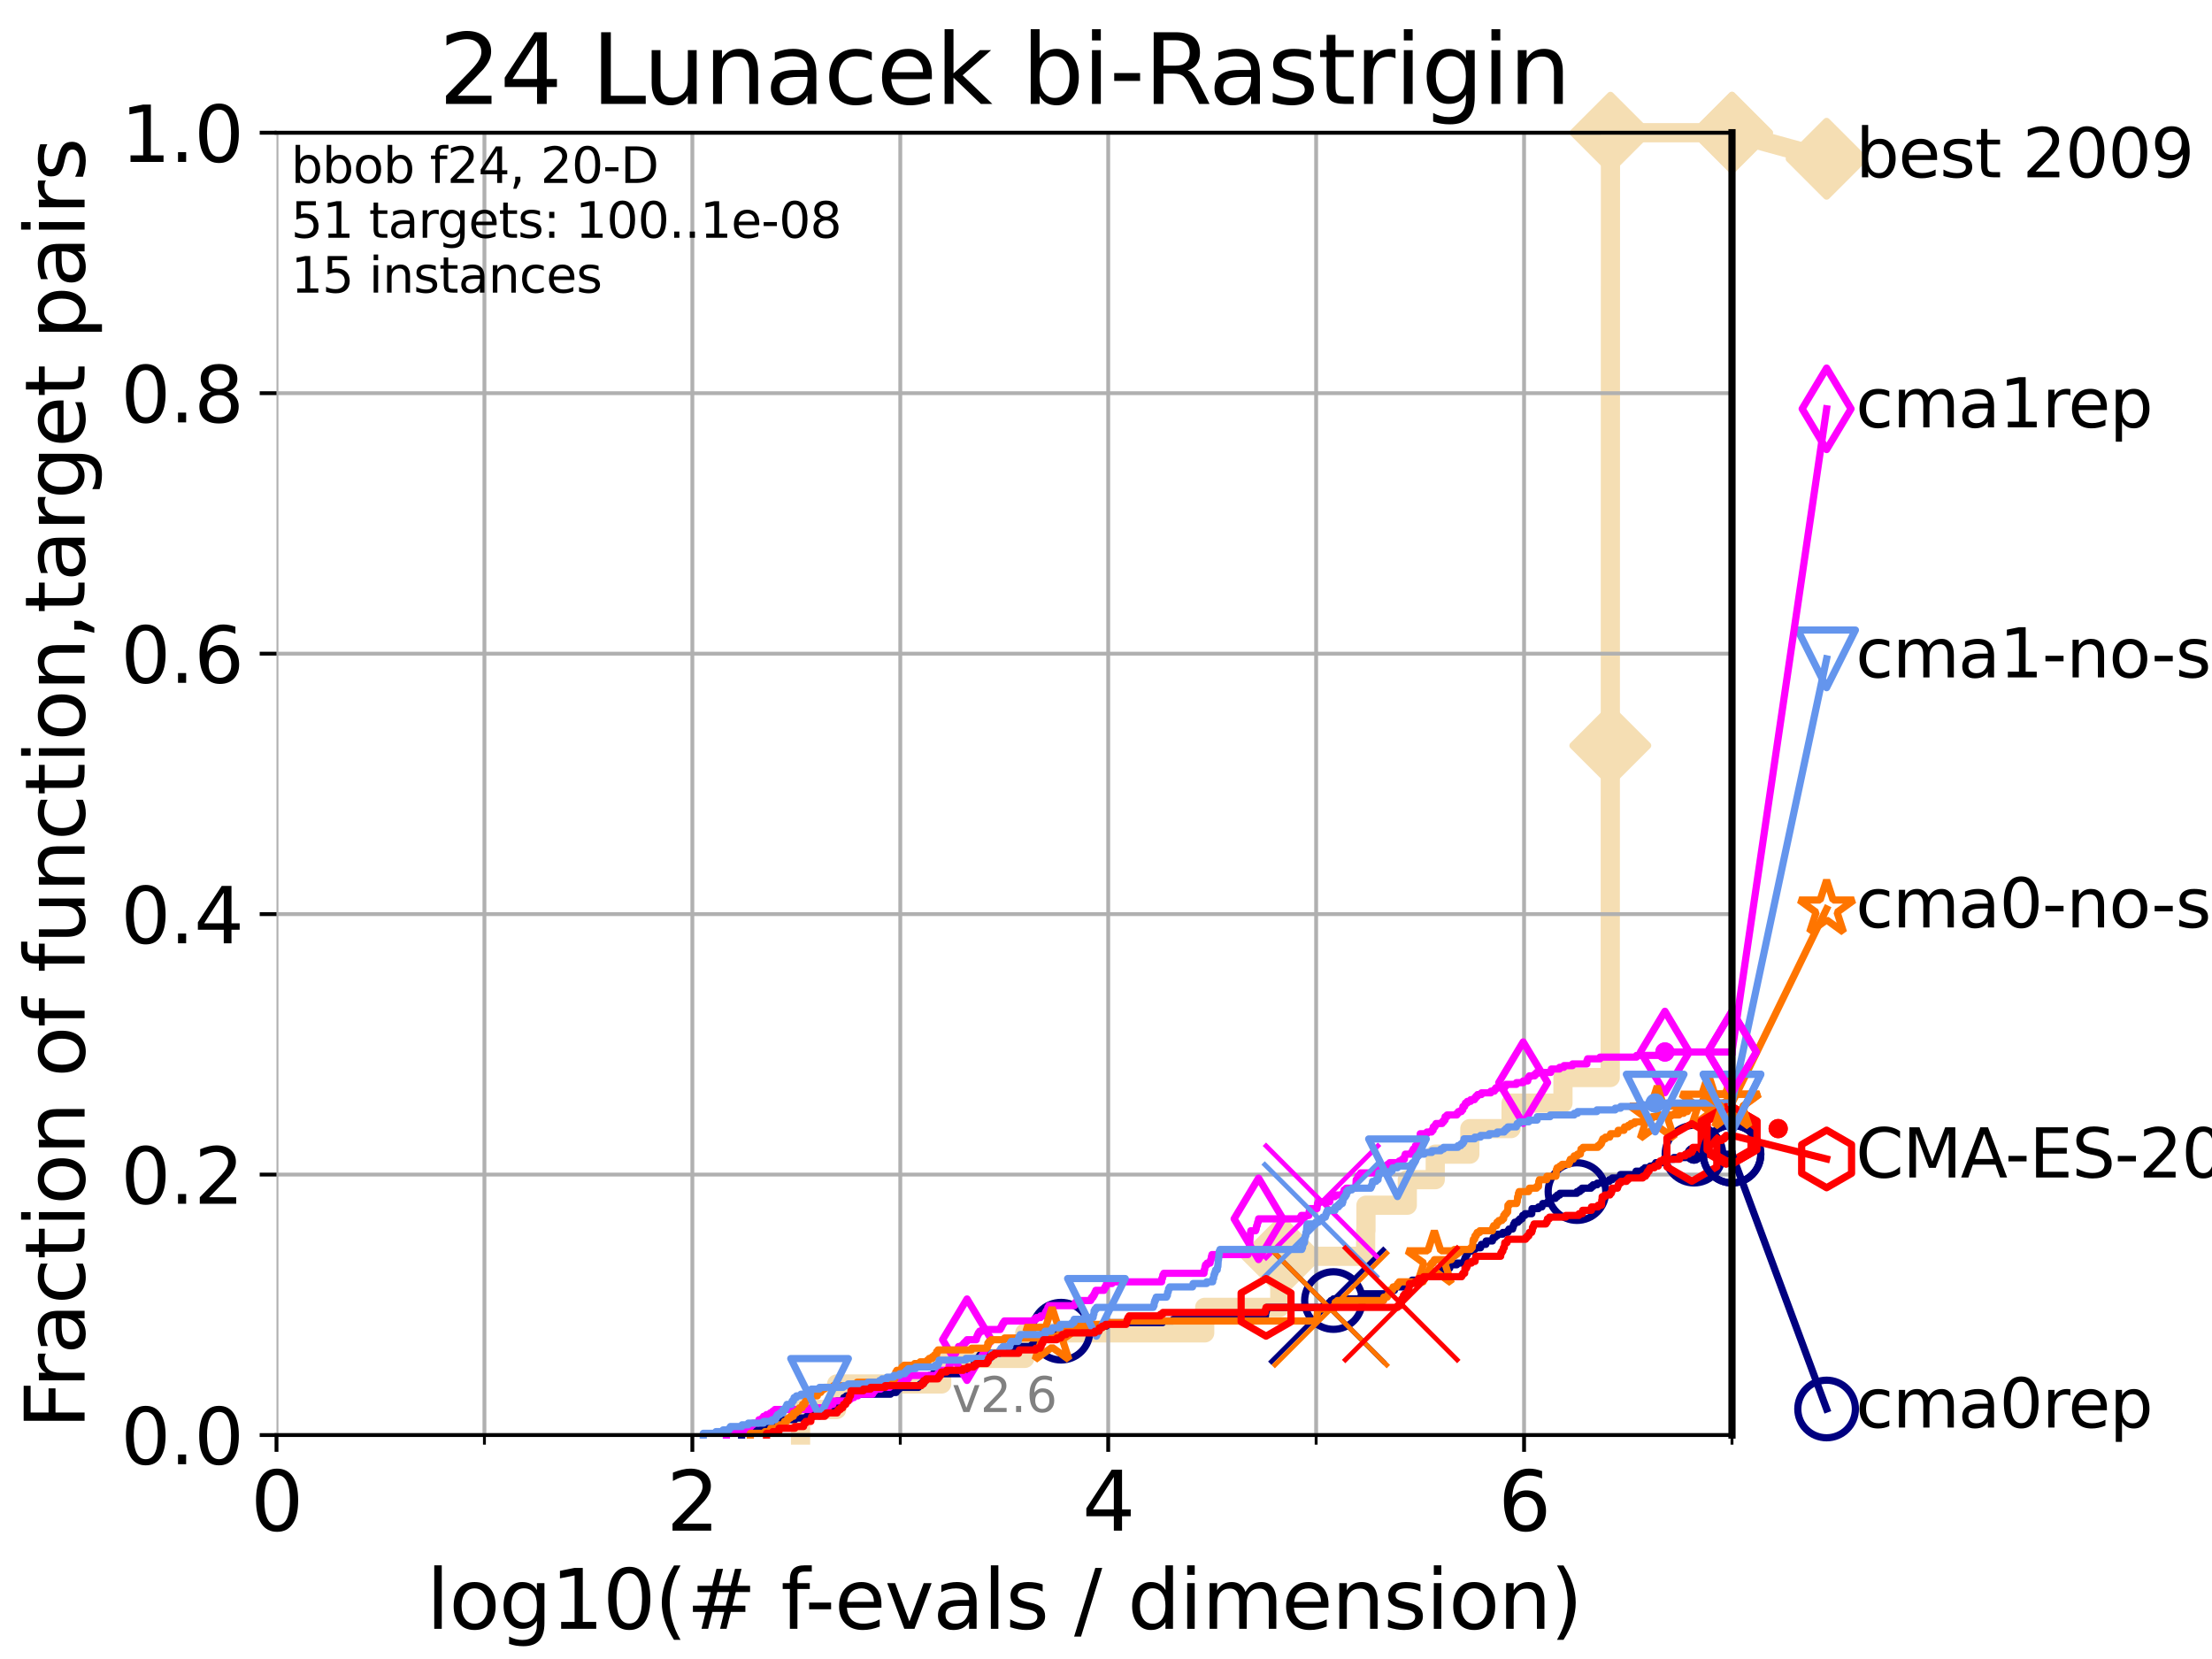 <?xml version="1.0" encoding="utf-8" standalone="no"?>
<!DOCTYPE svg PUBLIC "-//W3C//DTD SVG 1.1//EN"
  "http://www.w3.org/Graphics/SVG/1.1/DTD/svg11.dtd">
<svg xmlns:xlink="http://www.w3.org/1999/xlink" width="460.8pt" height="345.6pt" viewBox="0 0 460.8 345.6" xmlns="http://www.w3.org/2000/svg" version="1.1">
 <defs>
  <style type="text/css">*{stroke-linejoin: round; stroke-linecap: butt}</style>
 </defs>
 <g id="figure_1">
  <g id="patch_1">
   <path d="M 0 345.6 
L 460.8 345.6 
L 460.8 0 
L 0 0 
z
" style="fill: #ffffff"/>
  </g>
  <g id="axes_1">
   <g id="patch_2">
    <path d="M 57.6 298.944 
L 360.806 298.944 
L 360.806 27.648 
L 57.6 27.648 
z
" style="fill: #ffffff"/>
   </g>
   <g id="line2d_1">
    <path d="M 166.77 298.944 
L 166.77 293.624 
L 174.289 293.624 
L 174.289 288.305 
L 196.168 288.305 
L 196.168 282.985 
L 213.472 282.985 
L 213.472 277.666 
L 250.964 277.666 
L 250.964 272.346 
L 266.603 272.346 
L 266.603 267.027 
L 266.969 267.027 
L 266.969 261.707 
L 284.49 261.707 
L 284.49 256.388 
L 284.557 256.388 
L 284.557 251.068 
L 293.165 251.068 
L 293.165 245.749 
L 298.99 245.749 
L 298.99 240.429 
L 306.192 240.429 
L 306.192 235.11 
L 314.786 235.11 
L 314.786 229.79 
L 325.594 229.79 
L 325.594 224.471 
L 335.442 224.471 
L 335.442 219.151 
L 335.444 219.151 
L 335.444 213.832 
L 335.445 213.832 
L 335.445 208.512 
L 335.446 208.512 
L 335.446 203.192 
L 335.447 203.192 
L 335.447 197.873 
L 335.449 197.873 
L 335.449 192.553 
L 335.45 192.553 
L 335.45 187.234 
L 335.451 187.234 
L 335.451 181.914 
L 335.453 181.914 
L 335.453 176.595 
L 335.454 176.595 
L 335.454 171.275 
L 335.454 171.275 
L 335.454 165.956 
L 335.456 165.956 
L 335.456 160.636 
L 335.457 160.636 
L 335.457 155.317 
L 335.459 155.317 
L 335.459 149.997 
L 335.46 149.997 
L 335.46 144.678 
L 335.461 144.678 
L 335.461 139.358 
L 335.463 139.358 
L 335.463 134.039 
L 335.463 134.039 
L 335.463 128.719 
L 335.465 128.719 
L 335.465 123.4 
L 335.466 123.4 
L 335.466 118.08 
L 335.467 118.08 
L 335.467 112.76 
L 335.469 112.76 
L 335.469 107.441 
L 335.47 107.441 
L 335.47 102.121 
L 335.472 102.121 
L 335.472 96.802 
L 335.473 96.802 
L 335.473 91.482 
L 335.474 91.482 
L 335.474 86.163 
L 335.475 86.163 
L 335.475 80.843 
L 335.476 80.843 
L 335.476 75.524 
L 335.477 75.524 
L 335.477 70.204 
L 335.478 70.204 
L 335.478 64.885 
L 335.479 64.885 
L 335.479 59.565 
L 335.481 59.565 
L 335.481 54.246 
L 335.483 54.246 
L 335.483 48.926 
L 335.483 48.926 
L 335.483 43.607 
L 335.485 43.607 
L 335.485 38.287 
L 335.486 38.287 
L 335.486 32.968 
L 335.487 32.968 
L 335.487 27.648 
L 360.806 27.648 
" style="fill: none; stroke: #f5deb3; stroke-width: 4; stroke-linecap: square"/>
   </g>
   <g id="line2d_2">
    <defs>
     <path id="m4485721f6f" d="M -0 7.778 
L 7.778 0 
L 0 -7.778 
L -7.778 -0 
z
" style="stroke: #f5deb3; stroke-width: 1.5; stroke-linejoin: miter"/>
    </defs>
    <g>
     <use xlink:href="#m4485721f6f" x="266.969" y="261.707" style="fill: #f5deb3; stroke: #f5deb3; stroke-width: 1.5; stroke-linejoin: miter"/>
     <use xlink:href="#m4485721f6f" x="335.459" y="155.317" style="fill: #f5deb3; stroke: #f5deb3; stroke-width: 1.5; stroke-linejoin: miter"/>
     <use xlink:href="#m4485721f6f" x="335.487" y="27.648" style="fill: #f5deb3; stroke: #f5deb3; stroke-width: 1.5; stroke-linejoin: miter"/>
     <use xlink:href="#m4485721f6f" x="360.806" y="27.648" style="fill: #f5deb3; stroke: #f5deb3; stroke-width: 1.5; stroke-linejoin: miter"/>
    </g>
   </g>
   <g id="line2d_3">
    <path style="fill: none; stroke: #f5deb3; stroke-width: 4; stroke-linecap: square"/>
    <g/>
   </g>
   <g id="line2d_4">
    <path d="M 360.806 27.648 
L 380.515 33.074 
" style="fill: none; stroke: #f5deb3; stroke-width: 4; stroke-linecap: square"/>
    <g>
     <use xlink:href="#m4485721f6f" x="360.806" y="27.648" style="fill: #f5deb3; stroke: #f5deb3; stroke-width: 1.5; stroke-linejoin: miter"/>
     <use xlink:href="#m4485721f6f" x="380.515" y="33.074" style="fill: #f5deb3; stroke: #f5deb3; stroke-width: 1.5; stroke-linejoin: miter"/>
    </g>
   </g>
   <g id="matplotlib.axis_1">
    <g id="xtick_1">
     <g id="line2d_5">
      <path d="M 57.6 298.944 
L 57.6 27.648 
" clip-path="url(#pe242b81fdf)" style="fill: none; stroke: #b0b0b0; stroke-width: 0.8; stroke-linecap: square"/>
     </g>
     <g id="line2d_6">
      <defs>
       <path id="m66cf22f3e9" d="M 0 0 
L 0 3.5 
" style="stroke: #000000; stroke-width: 0.8"/>
      </defs>
      <g>
       <use xlink:href="#m66cf22f3e9" x="57.6" y="298.944" style="stroke: #000000; stroke-width: 0.8"/>
      </g>
     </g>
     <g id="text_1">
      <!-- 0 -->
      <g transform="translate(52.192 318.861)scale(0.17 -0.17)">
       <defs>
        <path id="DejaVuSans-30" d="M 2034 4250 
Q 1547 4250 1301 3770 
Q 1056 3291 1056 2328 
Q 1056 1369 1301 889 
Q 1547 409 2034 409 
Q 2525 409 2770 889 
Q 3016 1369 3016 2328 
Q 3016 3291 2770 3770 
Q 2525 4250 2034 4250 
z
M 2034 4750 
Q 2819 4750 3233 4129 
Q 3647 3509 3647 2328 
Q 3647 1150 3233 529 
Q 2819 -91 2034 -91 
Q 1250 -91 836 529 
Q 422 1150 422 2328 
Q 422 3509 836 4129 
Q 1250 4750 2034 4750 
z
" transform="scale(0.016)"/>
       </defs>
       <use xlink:href="#DejaVuSans-30"/>
      </g>
     </g>
    </g>
    <g id="xtick_2">
     <g id="line2d_7">
      <path d="M 144.23 298.944 
L 144.23 27.648 
" clip-path="url(#pe242b81fdf)" style="fill: none; stroke: #b0b0b0; stroke-width: 0.8; stroke-linecap: square"/>
     </g>
     <g id="line2d_8">
      <g>
       <use xlink:href="#m66cf22f3e9" x="144.23" y="298.944" style="stroke: #000000; stroke-width: 0.8"/>
      </g>
     </g>
     <g id="text_2">
      <!-- 2 -->
      <g transform="translate(138.822 318.861)scale(0.17 -0.17)">
       <defs>
        <path id="DejaVuSans-32" d="M 1228 531 
L 3431 531 
L 3431 0 
L 469 0 
L 469 531 
Q 828 903 1448 1529 
Q 2069 2156 2228 2338 
Q 2531 2678 2651 2914 
Q 2772 3150 2772 3378 
Q 2772 3750 2511 3984 
Q 2250 4219 1831 4219 
Q 1534 4219 1204 4116 
Q 875 4013 500 3803 
L 500 4441 
Q 881 4594 1212 4672 
Q 1544 4750 1819 4750 
Q 2544 4750 2975 4387 
Q 3406 4025 3406 3419 
Q 3406 3131 3298 2873 
Q 3191 2616 2906 2266 
Q 2828 2175 2409 1742 
Q 1991 1309 1228 531 
z
" transform="scale(0.016)"/>
       </defs>
       <use xlink:href="#DejaVuSans-32"/>
      </g>
     </g>
    </g>
    <g id="xtick_3">
     <g id="line2d_9">
      <path d="M 230.861 298.944 
L 230.861 27.648 
" clip-path="url(#pe242b81fdf)" style="fill: none; stroke: #b0b0b0; stroke-width: 0.8; stroke-linecap: square"/>
     </g>
     <g id="line2d_10">
      <g>
       <use xlink:href="#m66cf22f3e9" x="230.861" y="298.944" style="stroke: #000000; stroke-width: 0.8"/>
      </g>
     </g>
     <g id="text_3">
      <!-- 4 -->
      <g transform="translate(225.453 318.861)scale(0.17 -0.17)">
       <defs>
        <path id="DejaVuSans-34" d="M 2419 4116 
L 825 1625 
L 2419 1625 
L 2419 4116 
z
M 2253 4666 
L 3047 4666 
L 3047 1625 
L 3713 1625 
L 3713 1100 
L 3047 1100 
L 3047 0 
L 2419 0 
L 2419 1100 
L 313 1100 
L 313 1709 
L 2253 4666 
z
" transform="scale(0.016)"/>
       </defs>
       <use xlink:href="#DejaVuSans-34"/>
      </g>
     </g>
    </g>
    <g id="xtick_4">
     <g id="line2d_11">
      <path d="M 317.491 298.944 
L 317.491 27.648 
" clip-path="url(#pe242b81fdf)" style="fill: none; stroke: #b0b0b0; stroke-width: 0.8; stroke-linecap: square"/>
     </g>
     <g id="line2d_12">
      <g>
       <use xlink:href="#m66cf22f3e9" x="317.491" y="298.944" style="stroke: #000000; stroke-width: 0.8"/>
      </g>
     </g>
     <g id="text_4">
      <!-- 6 -->
      <g transform="translate(312.083 318.861)scale(0.17 -0.17)">
       <defs>
        <path id="DejaVuSans-36" d="M 2113 2584 
Q 1688 2584 1439 2293 
Q 1191 2003 1191 1497 
Q 1191 994 1439 701 
Q 1688 409 2113 409 
Q 2538 409 2786 701 
Q 3034 994 3034 1497 
Q 3034 2003 2786 2293 
Q 2538 2584 2113 2584 
z
M 3366 4563 
L 3366 3988 
Q 3128 4100 2886 4159 
Q 2644 4219 2406 4219 
Q 1781 4219 1451 3797 
Q 1122 3375 1075 2522 
Q 1259 2794 1537 2939 
Q 1816 3084 2150 3084 
Q 2853 3084 3261 2657 
Q 3669 2231 3669 1497 
Q 3669 778 3244 343 
Q 2819 -91 2113 -91 
Q 1303 -91 875 529 
Q 447 1150 447 2328 
Q 447 3434 972 4092 
Q 1497 4750 2381 4750 
Q 2619 4750 2861 4703 
Q 3103 4656 3366 4563 
z
" transform="scale(0.016)"/>
       </defs>
       <use xlink:href="#DejaVuSans-36"/>
      </g>
     </g>
    </g>
    <g id="xtick_5">
     <g id="line2d_13">
      <path d="M 100.915 298.944 
L 100.915 27.648 
" clip-path="url(#pe242b81fdf)" style="fill: none; stroke: #b0b0b0; stroke-width: 0.8; stroke-linecap: square"/>
     </g>
     <g id="line2d_14">
      <defs>
       <path id="md423b9e94b" d="M 0 0 
L 0 2 
" style="stroke: #000000; stroke-width: 0.6"/>
      </defs>
      <g>
       <use xlink:href="#md423b9e94b" x="100.915" y="298.944" style="stroke: #000000; stroke-width: 0.6"/>
      </g>
     </g>
    </g>
    <g id="xtick_6">
     <g id="line2d_15">
      <path d="M 187.546 298.944 
L 187.546 27.648 
" clip-path="url(#pe242b81fdf)" style="fill: none; stroke: #b0b0b0; stroke-width: 0.8; stroke-linecap: square"/>
     </g>
     <g id="line2d_16">
      <g>
       <use xlink:href="#md423b9e94b" x="187.546" y="298.944" style="stroke: #000000; stroke-width: 0.6"/>
      </g>
     </g>
    </g>
    <g id="xtick_7">
     <g id="line2d_17">
      <path d="M 274.176 298.944 
L 274.176 27.648 
" clip-path="url(#pe242b81fdf)" style="fill: none; stroke: #b0b0b0; stroke-width: 0.8; stroke-linecap: square"/>
     </g>
     <g id="line2d_18">
      <g>
       <use xlink:href="#md423b9e94b" x="274.176" y="298.944" style="stroke: #000000; stroke-width: 0.6"/>
      </g>
     </g>
    </g>
    <g id="xtick_8">
     <g id="line2d_19">
      <path d="M 360.806 298.944 
L 360.806 27.648 
" clip-path="url(#pe242b81fdf)" style="fill: none; stroke: #b0b0b0; stroke-width: 0.8; stroke-linecap: square"/>
     </g>
     <g id="line2d_20">
      <g>
       <use xlink:href="#md423b9e94b" x="360.806" y="298.944" style="stroke: #000000; stroke-width: 0.6"/>
      </g>
     </g>
    </g>
    <g id="text_5">
     <!-- log10(# f-evals / dimension) -->
     <g transform="translate(88.823 339.314)scale(0.17 -0.17)">
      <defs>
       <path id="DejaVuSans-6c" d="M 603 4863 
L 1178 4863 
L 1178 0 
L 603 0 
L 603 4863 
z
" transform="scale(0.016)"/>
       <path id="DejaVuSans-6f" d="M 1959 3097 
Q 1497 3097 1228 2736 
Q 959 2375 959 1747 
Q 959 1119 1226 758 
Q 1494 397 1959 397 
Q 2419 397 2687 759 
Q 2956 1122 2956 1747 
Q 2956 2369 2687 2733 
Q 2419 3097 1959 3097 
z
M 1959 3584 
Q 2709 3584 3137 3096 
Q 3566 2609 3566 1747 
Q 3566 888 3137 398 
Q 2709 -91 1959 -91 
Q 1206 -91 779 398 
Q 353 888 353 1747 
Q 353 2609 779 3096 
Q 1206 3584 1959 3584 
z
" transform="scale(0.016)"/>
       <path id="DejaVuSans-67" d="M 2906 1791 
Q 2906 2416 2648 2759 
Q 2391 3103 1925 3103 
Q 1463 3103 1205 2759 
Q 947 2416 947 1791 
Q 947 1169 1205 825 
Q 1463 481 1925 481 
Q 2391 481 2648 825 
Q 2906 1169 2906 1791 
z
M 3481 434 
Q 3481 -459 3084 -895 
Q 2688 -1331 1869 -1331 
Q 1566 -1331 1297 -1286 
Q 1028 -1241 775 -1147 
L 775 -588 
Q 1028 -725 1275 -790 
Q 1522 -856 1778 -856 
Q 2344 -856 2625 -561 
Q 2906 -266 2906 331 
L 2906 616 
Q 2728 306 2450 153 
Q 2172 0 1784 0 
Q 1141 0 747 490 
Q 353 981 353 1791 
Q 353 2603 747 3093 
Q 1141 3584 1784 3584 
Q 2172 3584 2450 3431 
Q 2728 3278 2906 2969 
L 2906 3500 
L 3481 3500 
L 3481 434 
z
" transform="scale(0.016)"/>
       <path id="DejaVuSans-31" d="M 794 531 
L 1825 531 
L 1825 4091 
L 703 3866 
L 703 4441 
L 1819 4666 
L 2450 4666 
L 2450 531 
L 3481 531 
L 3481 0 
L 794 0 
L 794 531 
z
" transform="scale(0.016)"/>
       <path id="DejaVuSans-28" d="M 1984 4856 
Q 1566 4138 1362 3434 
Q 1159 2731 1159 2009 
Q 1159 1288 1364 580 
Q 1569 -128 1984 -844 
L 1484 -844 
Q 1016 -109 783 600 
Q 550 1309 550 2009 
Q 550 2706 781 3412 
Q 1013 4119 1484 4856 
L 1984 4856 
z
" transform="scale(0.016)"/>
       <path id="DejaVuSans-23" d="M 3272 2816 
L 2363 2816 
L 2100 1772 
L 3016 1772 
L 3272 2816 
z
M 2803 4594 
L 2478 3297 
L 3391 3297 
L 3719 4594 
L 4219 4594 
L 3897 3297 
L 4872 3297 
L 4872 2816 
L 3775 2816 
L 3519 1772 
L 4513 1772 
L 4513 1294 
L 3397 1294 
L 3072 0 
L 2572 0 
L 2894 1294 
L 1978 1294 
L 1656 0 
L 1153 0 
L 1478 1294 
L 494 1294 
L 494 1772 
L 1594 1772 
L 1856 2816 
L 850 2816 
L 850 3297 
L 1978 3297 
L 2297 4594 
L 2803 4594 
z
" transform="scale(0.016)"/>
       <path id="DejaVuSans-20" transform="scale(0.016)"/>
       <path id="DejaVuSans-66" d="M 2375 4863 
L 2375 4384 
L 1825 4384 
Q 1516 4384 1395 4259 
Q 1275 4134 1275 3809 
L 1275 3500 
L 2222 3500 
L 2222 3053 
L 1275 3053 
L 1275 0 
L 697 0 
L 697 3053 
L 147 3053 
L 147 3500 
L 697 3500 
L 697 3744 
Q 697 4328 969 4595 
Q 1241 4863 1831 4863 
L 2375 4863 
z
" transform="scale(0.016)"/>
       <path id="DejaVuSans-2d" d="M 313 2009 
L 1997 2009 
L 1997 1497 
L 313 1497 
L 313 2009 
z
" transform="scale(0.016)"/>
       <path id="DejaVuSans-65" d="M 3597 1894 
L 3597 1613 
L 953 1613 
Q 991 1019 1311 708 
Q 1631 397 2203 397 
Q 2534 397 2845 478 
Q 3156 559 3463 722 
L 3463 178 
Q 3153 47 2828 -22 
Q 2503 -91 2169 -91 
Q 1331 -91 842 396 
Q 353 884 353 1716 
Q 353 2575 817 3079 
Q 1281 3584 2069 3584 
Q 2775 3584 3186 3129 
Q 3597 2675 3597 1894 
z
M 3022 2063 
Q 3016 2534 2758 2815 
Q 2500 3097 2075 3097 
Q 1594 3097 1305 2825 
Q 1016 2553 972 2059 
L 3022 2063 
z
" transform="scale(0.016)"/>
       <path id="DejaVuSans-76" d="M 191 3500 
L 800 3500 
L 1894 563 
L 2988 3500 
L 3597 3500 
L 2284 0 
L 1503 0 
L 191 3500 
z
" transform="scale(0.016)"/>
       <path id="DejaVuSans-61" d="M 2194 1759 
Q 1497 1759 1228 1600 
Q 959 1441 959 1056 
Q 959 750 1161 570 
Q 1363 391 1709 391 
Q 2188 391 2477 730 
Q 2766 1069 2766 1631 
L 2766 1759 
L 2194 1759 
z
M 3341 1997 
L 3341 0 
L 2766 0 
L 2766 531 
Q 2569 213 2275 61 
Q 1981 -91 1556 -91 
Q 1019 -91 701 211 
Q 384 513 384 1019 
Q 384 1609 779 1909 
Q 1175 2209 1959 2209 
L 2766 2209 
L 2766 2266 
Q 2766 2663 2505 2880 
Q 2244 3097 1772 3097 
Q 1472 3097 1187 3025 
Q 903 2953 641 2809 
L 641 3341 
Q 956 3463 1253 3523 
Q 1550 3584 1831 3584 
Q 2591 3584 2966 3190 
Q 3341 2797 3341 1997 
z
" transform="scale(0.016)"/>
       <path id="DejaVuSans-73" d="M 2834 3397 
L 2834 2853 
Q 2591 2978 2328 3040 
Q 2066 3103 1784 3103 
Q 1356 3103 1142 2972 
Q 928 2841 928 2578 
Q 928 2378 1081 2264 
Q 1234 2150 1697 2047 
L 1894 2003 
Q 2506 1872 2764 1633 
Q 3022 1394 3022 966 
Q 3022 478 2636 193 
Q 2250 -91 1575 -91 
Q 1294 -91 989 -36 
Q 684 19 347 128 
L 347 722 
Q 666 556 975 473 
Q 1284 391 1588 391 
Q 1994 391 2212 530 
Q 2431 669 2431 922 
Q 2431 1156 2273 1281 
Q 2116 1406 1581 1522 
L 1381 1569 
Q 847 1681 609 1914 
Q 372 2147 372 2553 
Q 372 3047 722 3315 
Q 1072 3584 1716 3584 
Q 2034 3584 2315 3537 
Q 2597 3491 2834 3397 
z
" transform="scale(0.016)"/>
       <path id="DejaVuSans-2f" d="M 1625 4666 
L 2156 4666 
L 531 -594 
L 0 -594 
L 1625 4666 
z
" transform="scale(0.016)"/>
       <path id="DejaVuSans-64" d="M 2906 2969 
L 2906 4863 
L 3481 4863 
L 3481 0 
L 2906 0 
L 2906 525 
Q 2725 213 2448 61 
Q 2172 -91 1784 -91 
Q 1150 -91 751 415 
Q 353 922 353 1747 
Q 353 2572 751 3078 
Q 1150 3584 1784 3584 
Q 2172 3584 2448 3432 
Q 2725 3281 2906 2969 
z
M 947 1747 
Q 947 1113 1208 752 
Q 1469 391 1925 391 
Q 2381 391 2643 752 
Q 2906 1113 2906 1747 
Q 2906 2381 2643 2742 
Q 2381 3103 1925 3103 
Q 1469 3103 1208 2742 
Q 947 2381 947 1747 
z
" transform="scale(0.016)"/>
       <path id="DejaVuSans-69" d="M 603 3500 
L 1178 3500 
L 1178 0 
L 603 0 
L 603 3500 
z
M 603 4863 
L 1178 4863 
L 1178 4134 
L 603 4134 
L 603 4863 
z
" transform="scale(0.016)"/>
       <path id="DejaVuSans-6d" d="M 3328 2828 
Q 3544 3216 3844 3400 
Q 4144 3584 4550 3584 
Q 5097 3584 5394 3201 
Q 5691 2819 5691 2113 
L 5691 0 
L 5113 0 
L 5113 2094 
Q 5113 2597 4934 2840 
Q 4756 3084 4391 3084 
Q 3944 3084 3684 2787 
Q 3425 2491 3425 1978 
L 3425 0 
L 2847 0 
L 2847 2094 
Q 2847 2600 2669 2842 
Q 2491 3084 2119 3084 
Q 1678 3084 1418 2786 
Q 1159 2488 1159 1978 
L 1159 0 
L 581 0 
L 581 3500 
L 1159 3500 
L 1159 2956 
Q 1356 3278 1631 3431 
Q 1906 3584 2284 3584 
Q 2666 3584 2933 3390 
Q 3200 3197 3328 2828 
z
" transform="scale(0.016)"/>
       <path id="DejaVuSans-6e" d="M 3513 2113 
L 3513 0 
L 2938 0 
L 2938 2094 
Q 2938 2591 2744 2837 
Q 2550 3084 2163 3084 
Q 1697 3084 1428 2787 
Q 1159 2491 1159 1978 
L 1159 0 
L 581 0 
L 581 3500 
L 1159 3500 
L 1159 2956 
Q 1366 3272 1645 3428 
Q 1925 3584 2291 3584 
Q 2894 3584 3203 3211 
Q 3513 2838 3513 2113 
z
" transform="scale(0.016)"/>
       <path id="DejaVuSans-29" d="M 513 4856 
L 1013 4856 
Q 1481 4119 1714 3412 
Q 1947 2706 1947 2009 
Q 1947 1309 1714 600 
Q 1481 -109 1013 -844 
L 513 -844 
Q 928 -128 1133 580 
Q 1338 1288 1338 2009 
Q 1338 2731 1133 3434 
Q 928 4138 513 4856 
z
" transform="scale(0.016)"/>
      </defs>
      <use xlink:href="#DejaVuSans-6c"/>
      <use xlink:href="#DejaVuSans-6f" x="27.783"/>
      <use xlink:href="#DejaVuSans-67" x="88.965"/>
      <use xlink:href="#DejaVuSans-31" x="152.441"/>
      <use xlink:href="#DejaVuSans-30" x="216.064"/>
      <use xlink:href="#DejaVuSans-28" x="279.688"/>
      <use xlink:href="#DejaVuSans-23" x="318.701"/>
      <use xlink:href="#DejaVuSans-20" x="402.49"/>
      <use xlink:href="#DejaVuSans-66" x="434.277"/>
      <use xlink:href="#DejaVuSans-2d" x="463.982"/>
      <use xlink:href="#DejaVuSans-65" x="500.066"/>
      <use xlink:href="#DejaVuSans-76" x="561.59"/>
      <use xlink:href="#DejaVuSans-61" x="620.77"/>
      <use xlink:href="#DejaVuSans-6c" x="682.049"/>
      <use xlink:href="#DejaVuSans-73" x="709.832"/>
      <use xlink:href="#DejaVuSans-20" x="761.932"/>
      <use xlink:href="#DejaVuSans-2f" x="793.719"/>
      <use xlink:href="#DejaVuSans-20" x="827.41"/>
      <use xlink:href="#DejaVuSans-64" x="859.197"/>
      <use xlink:href="#DejaVuSans-69" x="922.674"/>
      <use xlink:href="#DejaVuSans-6d" x="950.457"/>
      <use xlink:href="#DejaVuSans-65" x="1047.869"/>
      <use xlink:href="#DejaVuSans-6e" x="1109.393"/>
      <use xlink:href="#DejaVuSans-73" x="1172.771"/>
      <use xlink:href="#DejaVuSans-69" x="1224.871"/>
      <use xlink:href="#DejaVuSans-6f" x="1252.654"/>
      <use xlink:href="#DejaVuSans-6e" x="1313.836"/>
      <use xlink:href="#DejaVuSans-29" x="1377.215"/>
     </g>
    </g>
   </g>
   <g id="matplotlib.axis_2">
    <g id="ytick_1">
     <g id="line2d_21">
      <path d="M 57.6 298.944 
L 360.806 298.944 
" clip-path="url(#pe242b81fdf)" style="fill: none; stroke: #b0b0b0; stroke-width: 0.8; stroke-linecap: square"/>
     </g>
     <g id="line2d_22">
      <defs>
       <path id="me90502d5ee" d="M 0 0 
L -3.5 0 
" style="stroke: #000000; stroke-width: 0.8"/>
      </defs>
      <g>
       <use xlink:href="#me90502d5ee" x="57.6" y="298.944" style="stroke: #000000; stroke-width: 0.8"/>
      </g>
     </g>
     <g id="text_6">
      <!-- 0.0 -->
      <g transform="translate(25.155 305.023)scale(0.16 -0.16)">
       <defs>
        <path id="DejaVuSans-2e" d="M 684 794 
L 1344 794 
L 1344 0 
L 684 0 
L 684 794 
z
" transform="scale(0.016)"/>
       </defs>
       <use xlink:href="#DejaVuSans-30"/>
       <use xlink:href="#DejaVuSans-2e" x="63.623"/>
       <use xlink:href="#DejaVuSans-30" x="95.41"/>
      </g>
     </g>
    </g>
    <g id="ytick_2">
     <g id="line2d_23">
      <path d="M 57.6 244.685 
L 360.806 244.685 
" clip-path="url(#pe242b81fdf)" style="fill: none; stroke: #b0b0b0; stroke-width: 0.8; stroke-linecap: square"/>
     </g>
     <g id="line2d_24">
      <g>
       <use xlink:href="#me90502d5ee" x="57.6" y="244.685" style="stroke: #000000; stroke-width: 0.8"/>
      </g>
     </g>
     <g id="text_7">
      <!-- 0.2 -->
      <g transform="translate(25.155 250.764)scale(0.16 -0.16)">
       <use xlink:href="#DejaVuSans-30"/>
       <use xlink:href="#DejaVuSans-2e" x="63.623"/>
       <use xlink:href="#DejaVuSans-32" x="95.41"/>
      </g>
     </g>
    </g>
    <g id="ytick_3">
     <g id="line2d_25">
      <path d="M 57.6 190.426 
L 360.806 190.426 
" clip-path="url(#pe242b81fdf)" style="fill: none; stroke: #b0b0b0; stroke-width: 0.8; stroke-linecap: square"/>
     </g>
     <g id="line2d_26">
      <g>
       <use xlink:href="#me90502d5ee" x="57.6" y="190.426" style="stroke: #000000; stroke-width: 0.8"/>
      </g>
     </g>
     <g id="text_8">
      <!-- 0.4 -->
      <g transform="translate(25.155 196.504)scale(0.16 -0.16)">
       <use xlink:href="#DejaVuSans-30"/>
       <use xlink:href="#DejaVuSans-2e" x="63.623"/>
       <use xlink:href="#DejaVuSans-34" x="95.41"/>
      </g>
     </g>
    </g>
    <g id="ytick_4">
     <g id="line2d_27">
      <path d="M 57.6 136.166 
L 360.806 136.166 
" clip-path="url(#pe242b81fdf)" style="fill: none; stroke: #b0b0b0; stroke-width: 0.8; stroke-linecap: square"/>
     </g>
     <g id="line2d_28">
      <g>
       <use xlink:href="#me90502d5ee" x="57.6" y="136.166" style="stroke: #000000; stroke-width: 0.8"/>
      </g>
     </g>
     <g id="text_9">
      <!-- 0.6 -->
      <g transform="translate(25.155 142.245)scale(0.16 -0.16)">
       <use xlink:href="#DejaVuSans-30"/>
       <use xlink:href="#DejaVuSans-2e" x="63.623"/>
       <use xlink:href="#DejaVuSans-36" x="95.41"/>
      </g>
     </g>
    </g>
    <g id="ytick_5">
     <g id="line2d_29">
      <path d="M 57.6 81.907 
L 360.806 81.907 
" clip-path="url(#pe242b81fdf)" style="fill: none; stroke: #b0b0b0; stroke-width: 0.8; stroke-linecap: square"/>
     </g>
     <g id="line2d_30">
      <g>
       <use xlink:href="#me90502d5ee" x="57.6" y="81.907" style="stroke: #000000; stroke-width: 0.8"/>
      </g>
     </g>
     <g id="text_10">
      <!-- 0.8 -->
      <g transform="translate(25.155 87.986)scale(0.16 -0.16)">
       <defs>
        <path id="DejaVuSans-38" d="M 2034 2216 
Q 1584 2216 1326 1975 
Q 1069 1734 1069 1313 
Q 1069 891 1326 650 
Q 1584 409 2034 409 
Q 2484 409 2743 651 
Q 3003 894 3003 1313 
Q 3003 1734 2745 1975 
Q 2488 2216 2034 2216 
z
M 1403 2484 
Q 997 2584 770 2862 
Q 544 3141 544 3541 
Q 544 4100 942 4425 
Q 1341 4750 2034 4750 
Q 2731 4750 3128 4425 
Q 3525 4100 3525 3541 
Q 3525 3141 3298 2862 
Q 3072 2584 2669 2484 
Q 3125 2378 3379 2068 
Q 3634 1759 3634 1313 
Q 3634 634 3220 271 
Q 2806 -91 2034 -91 
Q 1263 -91 848 271 
Q 434 634 434 1313 
Q 434 1759 690 2068 
Q 947 2378 1403 2484 
z
M 1172 3481 
Q 1172 3119 1398 2916 
Q 1625 2713 2034 2713 
Q 2441 2713 2670 2916 
Q 2900 3119 2900 3481 
Q 2900 3844 2670 4047 
Q 2441 4250 2034 4250 
Q 1625 4250 1398 4047 
Q 1172 3844 1172 3481 
z
" transform="scale(0.016)"/>
       </defs>
       <use xlink:href="#DejaVuSans-30"/>
       <use xlink:href="#DejaVuSans-2e" x="63.623"/>
       <use xlink:href="#DejaVuSans-38" x="95.41"/>
      </g>
     </g>
    </g>
    <g id="ytick_6">
     <g id="line2d_31">
      <path d="M 57.6 27.648 
L 360.806 27.648 
" clip-path="url(#pe242b81fdf)" style="fill: none; stroke: #b0b0b0; stroke-width: 0.8; stroke-linecap: square"/>
     </g>
     <g id="line2d_32">
      <g>
       <use xlink:href="#me90502d5ee" x="57.6" y="27.648" style="stroke: #000000; stroke-width: 0.8"/>
      </g>
     </g>
     <g id="text_11">
      <!-- 1.0 -->
      <g transform="translate(25.155 33.727)scale(0.16 -0.16)">
       <use xlink:href="#DejaVuSans-31"/>
       <use xlink:href="#DejaVuSans-2e" x="63.623"/>
       <use xlink:href="#DejaVuSans-30" x="95.41"/>
      </g>
     </g>
    </g>
    <g id="text_12">
     <!-- Fraction of function,target pairs -->
     <g transform="translate(17.62 297.681)rotate(-90)scale(0.17 -0.17)">
      <defs>
       <path id="DejaVuSans-46" d="M 628 4666 
L 3309 4666 
L 3309 4134 
L 1259 4134 
L 1259 2759 
L 3109 2759 
L 3109 2228 
L 1259 2228 
L 1259 0 
L 628 0 
L 628 4666 
z
" transform="scale(0.016)"/>
       <path id="DejaVuSans-72" d="M 2631 2963 
Q 2534 3019 2420 3045 
Q 2306 3072 2169 3072 
Q 1681 3072 1420 2755 
Q 1159 2438 1159 1844 
L 1159 0 
L 581 0 
L 581 3500 
L 1159 3500 
L 1159 2956 
Q 1341 3275 1631 3429 
Q 1922 3584 2338 3584 
Q 2397 3584 2469 3576 
Q 2541 3569 2628 3553 
L 2631 2963 
z
" transform="scale(0.016)"/>
       <path id="DejaVuSans-63" d="M 3122 3366 
L 3122 2828 
Q 2878 2963 2633 3030 
Q 2388 3097 2138 3097 
Q 1578 3097 1268 2742 
Q 959 2388 959 1747 
Q 959 1106 1268 751 
Q 1578 397 2138 397 
Q 2388 397 2633 464 
Q 2878 531 3122 666 
L 3122 134 
Q 2881 22 2623 -34 
Q 2366 -91 2075 -91 
Q 1284 -91 818 406 
Q 353 903 353 1747 
Q 353 2603 823 3093 
Q 1294 3584 2113 3584 
Q 2378 3584 2631 3529 
Q 2884 3475 3122 3366 
z
" transform="scale(0.016)"/>
       <path id="DejaVuSans-74" d="M 1172 4494 
L 1172 3500 
L 2356 3500 
L 2356 3053 
L 1172 3053 
L 1172 1153 
Q 1172 725 1289 603 
Q 1406 481 1766 481 
L 2356 481 
L 2356 0 
L 1766 0 
Q 1100 0 847 248 
Q 594 497 594 1153 
L 594 3053 
L 172 3053 
L 172 3500 
L 594 3500 
L 594 4494 
L 1172 4494 
z
" transform="scale(0.016)"/>
       <path id="DejaVuSans-75" d="M 544 1381 
L 544 3500 
L 1119 3500 
L 1119 1403 
Q 1119 906 1312 657 
Q 1506 409 1894 409 
Q 2359 409 2629 706 
Q 2900 1003 2900 1516 
L 2900 3500 
L 3475 3500 
L 3475 0 
L 2900 0 
L 2900 538 
Q 2691 219 2414 64 
Q 2138 -91 1772 -91 
Q 1169 -91 856 284 
Q 544 659 544 1381 
z
M 1991 3584 
L 1991 3584 
z
" transform="scale(0.016)"/>
       <path id="DejaVuSans-2c" d="M 750 794 
L 1409 794 
L 1409 256 
L 897 -744 
L 494 -744 
L 750 256 
L 750 794 
z
" transform="scale(0.016)"/>
       <path id="DejaVuSans-70" d="M 1159 525 
L 1159 -1331 
L 581 -1331 
L 581 3500 
L 1159 3500 
L 1159 2969 
Q 1341 3281 1617 3432 
Q 1894 3584 2278 3584 
Q 2916 3584 3314 3078 
Q 3713 2572 3713 1747 
Q 3713 922 3314 415 
Q 2916 -91 2278 -91 
Q 1894 -91 1617 61 
Q 1341 213 1159 525 
z
M 3116 1747 
Q 3116 2381 2855 2742 
Q 2594 3103 2138 3103 
Q 1681 3103 1420 2742 
Q 1159 2381 1159 1747 
Q 1159 1113 1420 752 
Q 1681 391 2138 391 
Q 2594 391 2855 752 
Q 3116 1113 3116 1747 
z
" transform="scale(0.016)"/>
      </defs>
      <use xlink:href="#DejaVuSans-46"/>
      <use xlink:href="#DejaVuSans-72" x="50.27"/>
      <use xlink:href="#DejaVuSans-61" x="91.383"/>
      <use xlink:href="#DejaVuSans-63" x="152.662"/>
      <use xlink:href="#DejaVuSans-74" x="207.643"/>
      <use xlink:href="#DejaVuSans-69" x="246.852"/>
      <use xlink:href="#DejaVuSans-6f" x="274.635"/>
      <use xlink:href="#DejaVuSans-6e" x="335.816"/>
      <use xlink:href="#DejaVuSans-20" x="399.195"/>
      <use xlink:href="#DejaVuSans-6f" x="430.982"/>
      <use xlink:href="#DejaVuSans-66" x="492.164"/>
      <use xlink:href="#DejaVuSans-20" x="527.369"/>
      <use xlink:href="#DejaVuSans-66" x="559.156"/>
      <use xlink:href="#DejaVuSans-75" x="594.361"/>
      <use xlink:href="#DejaVuSans-6e" x="657.74"/>
      <use xlink:href="#DejaVuSans-63" x="721.119"/>
      <use xlink:href="#DejaVuSans-74" x="776.1"/>
      <use xlink:href="#DejaVuSans-69" x="815.309"/>
      <use xlink:href="#DejaVuSans-6f" x="843.092"/>
      <use xlink:href="#DejaVuSans-6e" x="904.273"/>
      <use xlink:href="#DejaVuSans-2c" x="967.652"/>
      <use xlink:href="#DejaVuSans-74" x="999.439"/>
      <use xlink:href="#DejaVuSans-61" x="1038.648"/>
      <use xlink:href="#DejaVuSans-72" x="1099.928"/>
      <use xlink:href="#DejaVuSans-67" x="1139.291"/>
      <use xlink:href="#DejaVuSans-65" x="1202.768"/>
      <use xlink:href="#DejaVuSans-74" x="1264.291"/>
      <use xlink:href="#DejaVuSans-20" x="1303.5"/>
      <use xlink:href="#DejaVuSans-70" x="1335.287"/>
      <use xlink:href="#DejaVuSans-61" x="1398.764"/>
      <use xlink:href="#DejaVuSans-69" x="1460.043"/>
      <use xlink:href="#DejaVuSans-72" x="1487.826"/>
      <use xlink:href="#DejaVuSans-73" x="1528.939"/>
     </g>
    </g>
   </g>
   <g id="line2d_33">
    <defs>
     <path id="med7285adbb" d="M 0 1.5 
C 0.398 1.5 0.779 1.342 1.061 1.061 
C 1.342 0.779 1.5 0.398 1.5 0 
C 1.5 -0.398 1.342 -0.779 1.061 -1.061 
C 0.779 -1.342 0.398 -1.5 0 -1.5 
C -0.398 -1.5 -0.779 -1.342 -1.061 -1.061 
C -1.342 -0.779 -1.5 -0.398 -1.5 0 
C -1.5 0.398 -1.342 0.779 -1.061 1.061 
C -0.779 1.342 -0.398 1.5 0 1.5 
z
" style="stroke: #f5deb3"/>
    </defs>
    <g>
     <use xlink:href="#med7285adbb" x="335.487" y="27.648" style="fill: #f5deb3; stroke: #f5deb3"/>
     <use xlink:href="#med7285adbb" x="335.487" y="27.648" style="fill: #f5deb3; stroke: #f5deb3"/>
    </g>
   </g>
   <g id="line2d_34">
    <defs>
     <path id="m4580168057" d="M 0 1.5 
C 0.398 1.5 0.779 1.342 1.061 1.061 
C 1.342 0.779 1.5 0.398 1.5 0 
C 1.5 -0.398 1.342 -0.779 1.061 -1.061 
C 0.779 -1.342 0.398 -1.5 0 -1.5 
C -0.398 -1.5 -0.779 -1.342 -1.061 -1.061 
C -1.342 -0.779 -1.5 -0.398 -1.5 0 
C -1.5 0.398 -1.342 0.779 -1.061 1.061 
C -0.779 1.342 -0.398 1.5 0 1.5 
z
" style="stroke: #000080"/>
    </defs>
    <g>
     <use xlink:href="#m4580168057" x="352.885" y="240.429" style="fill: #000080; stroke: #000080"/>
     <use xlink:href="#m4580168057" x="352.885" y="240.429" style="fill: #000080; stroke: #000080"/>
    </g>
   </g>
   <g id="line2d_35">
    <path d="M 154.487 298.944 
L 154.487 298.589 
L 156.369 298.589 
L 156.369 298.235 
L 157.298 298.235 
L 157.298 297.88 
L 158.414 297.88 
L 158.414 297.525 
L 160.09 297.525 
L 160.09 297.171 
L 160.538 297.171 
L 160.538 296.816 
L 162.306 296.816 
L 162.306 296.462 
L 162.489 296.462 
L 162.489 296.107 
L 163.212 296.107 
L 163.212 295.752 
L 165.568 295.752 
L 165.568 295.398 
L 168.05 295.398 
L 168.05 295.043 
L 169.45 295.043 
L 169.45 294.688 
L 170.503 294.688 
L 170.503 294.334 
L 171.318 294.334 
L 171.407 293.27 
L 172.422 293.27 
L 172.422 292.915 
L 173.744 292.915 
L 173.744 292.561 
L 174.245 292.561 
L 174.245 292.206 
L 174.367 292.206 
L 174.367 291.851 
L 175.624 291.851 
L 175.624 291.497 
L 175.781 291.497 
L 175.781 291.142 
L 176.315 291.142 
L 176.315 290.787 
L 177.242 290.787 
L 177.242 290.433 
L 185.519 290.433 
L 185.519 290.078 
L 186.679 290.078 
L 186.679 289.723 
L 186.972 289.723 
L 186.972 289.369 
L 187.329 289.369 
L 187.329 289.014 
L 191.333 289.014 
L 191.333 288.66 
L 191.692 288.66 
L 191.692 288.305 
L 192.154 288.305 
L 192.154 287.95 
L 192.579 287.95 
L 192.621 287.241 
L 193.125 287.241 
L 193.125 286.886 
L 193.581 286.886 
L 193.581 286.532 
L 194.372 286.532 
L 194.372 286.177 
L 201.772 286.177 
L 201.772 285.822 
L 201.998 285.822 
L 201.998 285.468 
L 202.186 285.468 
L 202.186 285.113 
L 202.532 285.113 
L 202.532 284.759 
L 202.915 284.759 
L 202.933 284.049 
L 203.383 284.049 
L 203.383 283.695 
L 203.669 283.695 
L 203.669 283.34 
L 203.831 283.34 
L 203.874 282.631 
L 204.129 282.631 
L 204.129 282.276 
L 205.746 282.276 
L 205.746 281.922 
L 208.186 281.922 
L 208.186 281.567 
L 208.618 281.567 
L 208.618 281.212 
L 208.952 281.212 
L 208.952 280.858 
L 211.362 280.858 
L 211.362 280.503 
L 214.925 280.503 
L 214.925 280.148 
L 216.089 280.148 
L 216.155 279.439 
L 216.45 279.439 
L 216.522 278.73 
L 216.724 278.73 
L 216.724 278.375 
L 216.846 278.375 
L 216.846 278.021 
L 220.03 278.021 
L 220.03 277.666 
L 221.034 277.666 
L 221.034 277.311 
L 221.834 277.311 
L 221.834 276.957 
L 222.452 276.957 
L 222.452 276.602 
L 223.433 276.602 
L 223.433 276.247 
L 230.496 276.247 
L 230.496 275.893 
L 230.621 275.893 
L 230.621 275.538 
L 242.175 275.538 
L 242.175 275.183 
L 244.442 275.183 
L 244.442 274.829 
L 263.511 274.829 
L 263.571 274.12 
L 263.627 274.12 
L 263.672 273.41 
L 263.746 273.41 
L 263.746 273.056 
L 263.86 273.056 
L 263.931 272.346 
L 275.661 272.346 
L 275.661 271.992 
L 276.91 271.992 
L 276.923 271.282 
L 277.261 271.282 
L 277.261 270.928 
L 277.784 270.928 
L 277.784 270.573 
L 283.396 270.573 
L 283.396 270.219 
L 283.663 270.219 
L 283.692 269.509 
L 289.079 269.509 
L 289.079 269.155 
L 289.755 269.155 
L 289.755 268.8 
L 290.491 268.8 
L 290.565 268.091 
L 293.034 268.091 
L 293.034 267.736 
L 293.651 267.736 
L 293.651 267.381 
L 293.833 267.381 
L 293.833 267.027 
L 294.175 267.027 
L 294.175 266.672 
L 296.184 266.672 
L 296.184 266.318 
L 296.723 266.318 
L 296.723 265.963 
L 296.883 265.963 
L 296.883 265.608 
L 297.489 265.608 
L 297.489 265.254 
L 297.828 265.254 
L 297.828 264.899 
L 300.378 264.899 
L 300.483 264.19 
L 302.004 264.19 
L 302.035 263.48 
L 303.484 263.48 
L 303.484 263.126 
L 304.988 263.126 
L 305.057 262.417 
L 305.181 262.417 
L 305.181 262.062 
L 305.345 262.062 
L 305.345 261.707 
L 305.458 261.707 
L 305.458 261.353 
L 305.691 261.353 
L 305.743 260.643 
L 306.575 260.643 
L 306.575 260.289 
L 307.255 260.289 
L 307.255 259.934 
L 308.43 259.934 
L 308.43 259.579 
L 308.584 259.579 
L 308.584 259.225 
L 309.53 259.225 
L 309.586 258.516 
L 310.903 258.516 
L 310.903 258.161 
L 311.027 258.161 
L 311.027 257.806 
L 311.441 257.806 
L 311.441 257.452 
L 311.897 257.452 
L 311.897 257.097 
L 313.065 257.097 
L 313.065 256.742 
L 314.096 256.742 
L 314.096 256.388 
L 314.337 256.388 
L 314.337 256.033 
L 315.104 256.033 
L 315.104 255.678 
L 315.217 255.678 
L 315.217 255.324 
L 315.341 255.324 
L 315.341 254.969 
L 315.546 254.969 
L 315.546 254.615 
L 316.237 254.615 
L 316.237 254.26 
L 316.601 254.26 
L 316.601 253.905 
L 317.068 253.905 
L 317.068 253.551 
L 317.195 253.551 
L 317.195 253.196 
L 317.688 253.196 
L 317.688 252.841 
L 319.099 252.841 
L 319.148 251.778 
L 320.491 251.778 
L 320.491 251.423 
L 321.217 251.423 
L 321.217 251.068 
L 321.364 251.068 
L 321.364 250.714 
L 322.384 250.714 
L 322.384 250.359 
L 322.816 250.359 
L 322.821 249.65 
L 324.022 249.65 
L 324.022 249.295 
L 324.416 249.295 
L 324.416 248.94 
L 324.944 248.94 
L 324.944 248.586 
L 328.51 248.586 
L 328.51 248.231 
L 329.103 248.231 
L 329.103 247.877 
L 329.551 247.877 
L 329.551 247.522 
L 331.442 247.522 
L 331.442 247.167 
L 331.863 247.167 
L 331.863 246.813 
L 332.732 246.813 
L 332.732 246.458 
L 333.979 246.458 
L 333.979 246.103 
L 335.248 246.103 
L 335.248 245.749 
L 335.863 245.749 
L 335.863 245.394 
L 337.417 245.394 
L 337.417 245.039 
L 337.568 245.039 
L 337.568 244.685 
L 340.716 244.685 
L 340.817 243.976 
L 342.211 243.976 
L 342.211 243.621 
L 342.663 243.621 
L 342.663 243.266 
L 343.769 243.266 
L 343.769 242.912 
L 344.651 242.912 
L 344.651 242.557 
L 344.928 242.557 
L 344.928 242.202 
L 346.461 242.202 
L 346.461 241.848 
L 347.229 241.848 
L 347.229 241.493 
L 348.688 241.493 
L 348.688 241.138 
L 352.673 241.138 
L 352.673 240.784 
L 352.885 240.784 
L 352.885 240.429 
L 360.806 240.429 
L 360.806 240.429 
" style="fill: none; stroke: #000080; stroke-width: 1.5; stroke-linecap: square"/>
   </g>
   <g id="line2d_36">
    <defs>
     <path id="m1dd831c08b" d="M 0 6 
C 1.591 6 3.117 5.368 4.243 4.243 
C 5.368 3.117 6 1.591 6 0 
C 6 -1.591 5.368 -3.117 4.243 -4.243 
C 3.117 -5.368 1.591 -6 0 -6 
C -1.591 -6 -3.117 -5.368 -4.243 -4.243 
C -5.368 -3.117 -6 -1.591 -6 0 
C -6 1.591 -5.368 3.117 -4.243 4.243 
C -3.117 5.368 -1.591 6 0 6 
z
" style="stroke: #000080; stroke-width: 1.5"/>
    </defs>
    <g>
     <use xlink:href="#m1dd831c08b" x="221.034" y="277.311" style="fill-opacity: 0; stroke: #000080; stroke-width: 1.5"/>
     <use xlink:href="#m1dd831c08b" x="277.784" y="270.928" style="fill-opacity: 0; stroke: #000080; stroke-width: 1.5"/>
     <use xlink:href="#m1dd831c08b" x="328.51" y="248.231" style="fill-opacity: 0; stroke: #000080; stroke-width: 1.5"/>
     <use xlink:href="#m1dd831c08b" x="352.885" y="240.429" style="fill-opacity: 0; stroke: #000080; stroke-width: 1.5"/>
     <use xlink:href="#m1dd831c08b" x="360.806" y="240.429" style="fill-opacity: 0; stroke: #000080; stroke-width: 1.5"/>
    </g>
   </g>
   <g id="line2d_37">
    <path style="fill: none; stroke: #000080; stroke-width: 1.5; stroke-linecap: square"/>
    <g/>
   </g>
   <g id="line2d_38">
    <path d="M 276.516 271.992 
" clip-path="url(#pe242b81fdf)" style="fill: none; stroke: #000080; stroke-width: 1.5; stroke-linecap: square"/>
    <defs>
     <path id="m1dcd7a6410" d="M -12 12 
L 12 -12 
M -12 -12 
L 12 12 
" style="stroke: #000080"/>
    </defs>
    <g clip-path="url(#pe242b81fdf)">
     <use xlink:href="#m1dcd7a6410" x="276.516" y="271.992" style="fill: #000080; stroke: #000080"/>
    </g>
   </g>
   <g id="line2d_39">
    <defs>
     <path id="mc95bbe3cff" d="M 0 1.5 
C 0.398 1.5 0.779 1.342 1.061 1.061 
C 1.342 0.779 1.5 0.398 1.5 0 
C 1.5 -0.398 1.342 -0.779 1.061 -1.061 
C 0.779 -1.342 0.398 -1.5 0 -1.5 
C -0.398 -1.5 -0.779 -1.342 -1.061 -1.061 
C -1.342 -0.779 -1.5 -0.398 -1.5 0 
C -1.5 0.398 -1.342 0.779 -1.061 1.061 
C -0.779 1.342 -0.398 1.5 0 1.5 
z
" style="stroke: #ff00ff"/>
    </defs>
    <g>
     <use xlink:href="#mc95bbe3cff" x="346.833" y="219.151" style="fill: #ff00ff; stroke: #ff00ff"/>
     <use xlink:href="#mc95bbe3cff" x="346.833" y="219.151" style="fill: #ff00ff; stroke: #ff00ff"/>
    </g>
   </g>
   <g id="line2d_40">
    <path d="M 151.324 298.944 
L 151.324 298.589 
L 153.662 298.589 
L 153.662 298.235 
L 155.114 298.235 
L 155.114 297.88 
L 155.542 297.88 
L 155.542 297.525 
L 156.146 297.525 
L 156.146 297.171 
L 156.467 297.171 
L 156.467 296.816 
L 156.866 296.816 
L 156.866 296.462 
L 157.976 296.462 
L 157.976 296.107 
L 158.098 296.107 
L 158.098 295.752 
L 158.778 295.752 
L 158.778 295.398 
L 159.058 295.398 
L 159.058 295.043 
L 159.677 295.043 
L 159.677 294.688 
L 160.459 294.688 
L 160.459 294.334 
L 160.968 294.334 
L 160.968 293.979 
L 161.422 293.979 
L 161.422 293.624 
L 168.784 293.624 
L 168.784 293.27 
L 172.499 293.27 
L 172.499 292.915 
L 172.769 292.915 
L 172.769 292.561 
L 173.516 292.561 
L 173.522 291.851 
L 176.702 291.851 
L 176.702 291.497 
L 177.191 291.497 
L 177.191 291.142 
L 177.888 291.142 
L 177.888 290.787 
L 178.725 290.787 
L 178.725 290.433 
L 181.781 290.433 
L 181.781 290.078 
L 181.998 290.078 
L 181.998 289.723 
L 182.326 289.723 
L 182.326 289.369 
L 183.474 289.369 
L 183.474 289.014 
L 185.317 289.014 
L 185.317 288.66 
L 186.223 288.66 
L 186.26 287.95 
L 186.781 287.95 
L 186.781 287.596 
L 187.694 287.596 
L 187.694 287.241 
L 189.217 287.241 
L 189.217 286.886 
L 189.395 286.886 
L 189.395 286.532 
L 195.275 286.532 
L 195.275 286.177 
L 195.639 286.177 
L 195.639 285.822 
L 196.048 285.822 
L 196.048 285.468 
L 197.594 285.468 
L 197.663 284.759 
L 197.727 284.759 
L 197.727 284.404 
L 197.92 284.404 
L 197.99 283.695 
L 198.07 283.695 
L 198.07 283.34 
L 198.304 283.34 
L 198.319 282.631 
L 198.696 282.631 
L 198.799 281.922 
L 199.096 281.922 
L 199.155 281.212 
L 199.565 281.212 
L 199.565 280.858 
L 199.677 280.858 
L 199.677 280.503 
L 200.445 280.503 
L 200.445 280.148 
L 200.76 280.148 
L 200.76 279.794 
L 201.118 279.794 
L 201.118 279.439 
L 201.451 279.439 
L 201.451 279.084 
L 203.387 279.084 
L 203.486 278.375 
L 203.634 278.375 
L 203.634 278.021 
L 203.801 278.021 
L 203.801 277.666 
L 204.063 277.666 
L 204.063 277.311 
L 204.66 277.311 
L 204.66 276.957 
L 208.373 276.957 
L 208.373 276.602 
L 208.597 276.602 
L 208.597 276.247 
L 208.762 276.247 
L 208.762 275.893 
L 208.961 275.893 
L 208.961 275.538 
L 209.225 275.538 
L 209.225 275.183 
L 215.402 275.183 
L 215.402 274.829 
L 215.865 274.829 
L 215.865 274.474 
L 216.763 274.474 
L 216.763 274.12 
L 217.629 274.12 
L 217.629 273.765 
L 217.755 273.765 
L 217.755 273.41 
L 217.957 273.41 
L 217.957 273.056 
L 218.192 273.056 
L 218.288 272.346 
L 218.502 272.346 
L 218.502 271.992 
L 223.823 271.992 
L 223.823 271.637 
L 224.053 271.637 
L 224.053 271.282 
L 224.476 271.282 
L 224.476 270.928 
L 227.22 270.928 
L 227.22 270.573 
L 227.431 270.573 
L 227.431 270.219 
L 227.727 270.219 
L 227.727 269.864 
L 227.935 269.864 
L 227.935 269.509 
L 228.104 269.509 
L 228.104 269.155 
L 228.282 269.155 
L 228.282 268.8 
L 229.982 268.8 
L 229.982 268.445 
L 230.175 268.445 
L 230.175 268.091 
L 230.391 268.091 
L 230.391 267.736 
L 230.51 267.736 
L 230.51 267.381 
L 231.673 267.381 
L 231.673 267.027 
L 241.991 267.027 
L 242.026 266.318 
L 242.168 266.318 
L 242.238 265.608 
L 242.44 265.608 
L 242.44 265.254 
L 250.813 265.254 
L 250.85 264.544 
L 250.946 264.544 
L 251.029 263.835 
L 251.124 263.835 
L 251.124 263.48 
L 251.452 263.48 
L 251.452 263.126 
L 252.084 263.126 
L 252.194 262.417 
L 252.3 262.417 
L 252.369 261.707 
L 252.471 261.707 
L 252.471 261.353 
L 259.996 261.353 
L 260.099 260.643 
L 260.192 260.643 
L 260.274 259.579 
L 260.303 259.579 
L 260.414 257.806 
L 260.415 257.806 
L 260.503 256.742 
L 260.564 256.742 
L 260.564 256.388 
L 261.565 256.388 
L 261.565 256.033 
L 261.695 256.033 
L 261.775 255.324 
L 261.889 255.324 
L 261.985 254.615 
L 262.102 254.615 
L 262.181 253.905 
L 270.847 253.905 
L 270.847 253.551 
L 271.087 253.551 
L 271.087 253.196 
L 272.656 253.196 
L 272.764 252.132 
L 272.827 252.132 
L 272.827 251.778 
L 274.364 251.778 
L 274.461 250.714 
L 274.618 250.714 
L 274.618 250.359 
L 277.017 250.359 
L 277.095 249.295 
L 278.063 249.295 
L 278.063 248.94 
L 279.692 248.94 
L 279.692 248.586 
L 279.906 248.586 
L 279.995 247.877 
L 280.431 247.877 
L 280.431 247.522 
L 282.421 247.522 
L 282.524 245.749 
L 282.862 245.749 
L 282.88 245.039 
L 283.181 245.039 
L 283.181 244.685 
L 283.466 244.685 
L 283.466 244.33 
L 286.479 244.33 
L 286.479 243.976 
L 286.822 243.976 
L 286.822 243.621 
L 287.763 243.621 
L 287.87 242.912 
L 289.046 242.912 
L 289.046 242.557 
L 289.498 242.557 
L 289.498 242.202 
L 291.488 242.202 
L 291.488 241.848 
L 292.084 241.848 
L 292.084 241.493 
L 292.557 241.493 
L 292.622 240.784 
L 292.738 240.784 
L 292.738 240.429 
L 294.004 240.429 
L 294.004 240.075 
L 294.218 240.075 
L 294.218 239.72 
L 294.397 239.72 
L 294.397 239.365 
L 294.765 239.365 
L 294.865 238.656 
L 295.238 238.656 
L 295.309 237.947 
L 295.411 237.947 
L 295.411 237.592 
L 295.702 237.592 
L 295.793 236.883 
L 295.864 236.883 
L 295.865 236.174 
L 297.258 236.174 
L 297.258 235.819 
L 298.232 235.819 
L 298.232 235.464 
L 298.542 235.464 
L 298.569 234.755 
L 298.92 234.755 
L 298.92 234.4 
L 299.151 234.4 
L 299.151 234.046 
L 300.423 234.046 
L 300.423 233.691 
L 300.752 233.691 
L 300.752 233.336 
L 301.031 233.336 
L 301.035 232.627 
L 301.45 232.627 
L 301.45 232.273 
L 303.477 232.273 
L 303.477 231.918 
L 303.802 231.918 
L 303.802 231.563 
L 304.44 231.563 
L 304.44 231.209 
L 304.727 231.209 
L 304.747 230.499 
L 305.113 230.499 
L 305.113 230.145 
L 305.262 230.145 
L 305.262 229.79 
L 305.671 229.79 
L 305.671 229.435 
L 306.368 229.435 
L 306.368 229.081 
L 307.172 229.081 
L 307.172 228.726 
L 307.454 228.726 
L 307.454 228.372 
L 307.802 228.372 
L 307.802 228.017 
L 308.617 228.017 
L 308.617 227.662 
L 310.568 227.662 
L 310.568 227.308 
L 311.316 227.308 
L 311.316 226.953 
L 311.608 226.953 
L 311.608 226.598 
L 313.433 226.598 
L 313.433 226.244 
L 313.711 226.244 
L 313.711 225.889 
L 315.9 225.889 
L 315.9 225.534 
L 317.307 225.534 
L 317.307 225.18 
L 318.26 225.18 
L 318.308 224.471 
L 318.599 224.471 
L 318.599 224.116 
L 319.714 224.116 
L 319.714 223.761 
L 320.102 223.761 
L 320.102 223.407 
L 323.064 223.407 
L 323.167 222.697 
L 324.879 222.697 
L 324.879 222.343 
L 325.789 222.343 
L 325.789 221.988 
L 327.589 221.988 
L 327.589 221.634 
L 330.579 221.634 
L 330.59 220.924 
L 330.731 220.924 
L 330.731 220.57 
L 333.315 220.57 
L 333.315 220.215 
L 340.926 220.215 
L 340.926 219.86 
L 346.073 219.86 
L 346.073 219.506 
L 346.833 219.506 
L 346.833 219.151 
L 360.806 219.151 
L 360.806 219.151 
" style="fill: none; stroke: #ff00ff; stroke-width: 1.5; stroke-linecap: square"/>
   </g>
   <g id="line2d_41">
    <defs>
     <path id="m0fdde861e3" d="M -0 8.485 
L 5.091 0 
L 0 -8.485 
L -5.091 -0 
z
" style="stroke: #ff00ff; stroke-width: 1.5; stroke-linejoin: miter"/>
    </defs>
    <g>
     <use xlink:href="#m0fdde861e3" x="201.451" y="279.084" style="fill-opacity: 0; stroke: #ff00ff; stroke-width: 1.5; stroke-linejoin: miter"/>
     <use xlink:href="#m0fdde861e3" x="262.181" y="253.905" style="fill-opacity: 0; stroke: #ff00ff; stroke-width: 1.5; stroke-linejoin: miter"/>
     <use xlink:href="#m0fdde861e3" x="317.307" y="225.534" style="fill-opacity: 0; stroke: #ff00ff; stroke-width: 1.5; stroke-linejoin: miter"/>
     <use xlink:href="#m0fdde861e3" x="346.833" y="219.151" style="fill-opacity: 0; stroke: #ff00ff; stroke-width: 1.5; stroke-linejoin: miter"/>
     <use xlink:href="#m0fdde861e3" x="360.806" y="219.151" style="fill-opacity: 0; stroke: #ff00ff; stroke-width: 1.5; stroke-linejoin: miter"/>
    </g>
   </g>
   <g id="line2d_42">
    <path style="fill: none; stroke: #ff00ff; stroke-width: 1.5; stroke-linecap: square"/>
    <g/>
   </g>
   <g id="line2d_43">
    <path d="M 275.39 250.359 
" clip-path="url(#pe242b81fdf)" style="fill: none; stroke: #ff00ff; stroke-width: 1.5; stroke-linecap: square"/>
    <defs>
     <path id="m6d8c1b09d8" d="M -12 12 
L 12 -12 
M -12 -12 
L 12 12 
" style="stroke: #ff00ff"/>
    </defs>
    <g clip-path="url(#pe242b81fdf)">
     <use xlink:href="#m6d8c1b09d8" x="275.39" y="250.359" style="fill: #ff00ff; stroke: #ff00ff"/>
    </g>
   </g>
   <g id="line2d_44">
    <defs>
     <path id="m658d464fbe" d="M 0 1.5 
C 0.398 1.5 0.779 1.342 1.061 1.061 
C 1.342 0.779 1.5 0.398 1.5 0 
C 1.5 -0.398 1.342 -0.779 1.061 -1.061 
C 0.779 -1.342 0.398 -1.5 0 -1.5 
C -0.398 -1.5 -0.779 -1.342 -1.061 -1.061 
C -1.342 -0.779 -1.5 -0.398 -1.5 0 
C -1.5 0.398 -1.342 0.779 -1.061 1.061 
C -0.779 1.342 -0.398 1.5 0 1.5 
z
" style="stroke: #ff7500"/>
    </defs>
    <g>
     <use xlink:href="#m658d464fbe" x="355.878" y="229.79" style="fill: #ff7500; stroke: #ff7500"/>
     <use xlink:href="#m658d464fbe" x="355.878" y="229.79" style="fill: #ff7500; stroke: #ff7500"/>
    </g>
   </g>
   <g id="line2d_45">
    <path d="M 156.31 298.944 
L 156.31 298.589 
L 159.343 298.589 
L 159.343 298.235 
L 160.51 298.235 
L 160.566 297.525 
L 162.063 297.525 
L 162.133 296.816 
L 163.294 296.816 
L 163.294 296.462 
L 163.434 296.462 
L 163.434 296.107 
L 163.912 296.107 
L 163.912 295.752 
L 164.168 295.752 
L 164.168 295.398 
L 164.654 295.398 
L 164.654 295.043 
L 165.276 295.043 
L 165.309 294.334 
L 165.892 294.334 
L 165.892 293.979 
L 166.371 293.979 
L 166.371 293.624 
L 166.541 293.624 
L 166.541 293.27 
L 167.093 293.27 
L 167.193 292.561 
L 167.657 292.561 
L 167.657 292.206 
L 167.781 292.206 
L 167.781 291.851 
L 167.968 291.851 
L 167.968 291.497 
L 168.625 291.497 
L 168.625 291.142 
L 168.827 291.142 
L 168.827 290.787 
L 170.266 290.787 
L 170.271 290.078 
L 170.963 290.078 
L 170.963 289.723 
L 171.253 289.723 
L 171.253 289.369 
L 171.752 289.369 
L 171.752 289.014 
L 173.636 289.014 
L 173.636 288.66 
L 177.793 288.66 
L 177.793 288.305 
L 178.551 288.305 
L 178.551 287.95 
L 185.843 287.95 
L 185.937 287.241 
L 186.415 287.241 
L 186.447 286.532 
L 186.529 286.532 
L 186.601 285.822 
L 186.828 285.822 
L 186.828 285.468 
L 187.738 285.468 
L 187.738 285.113 
L 187.914 285.113 
L 187.914 284.759 
L 188.334 284.759 
L 188.334 284.404 
L 190.529 284.404 
L 190.529 284.049 
L 191.688 284.049 
L 191.688 283.695 
L 193.192 283.695 
L 193.192 283.34 
L 193.57 283.34 
L 193.57 282.985 
L 194.215 282.985 
L 194.215 282.631 
L 194.653 282.631 
L 194.653 282.276 
L 195.105 282.276 
L 195.12 281.567 
L 195.406 281.567 
L 195.406 281.212 
L 202.41 281.212 
L 202.41 280.858 
L 205.567 280.858 
L 205.567 280.503 
L 205.779 280.503 
L 205.781 279.794 
L 206.037 279.794 
L 206.037 279.439 
L 206.5 279.439 
L 206.5 279.084 
L 209.268 279.084 
L 209.268 278.73 
L 219.154 278.73 
L 219.154 278.375 
L 220.673 278.375 
L 220.747 277.666 
L 220.894 277.666 
L 220.894 277.311 
L 221.073 277.311 
L 221.073 276.957 
L 223.157 276.957 
L 223.157 276.602 
L 224.278 276.602 
L 224.278 276.247 
L 227.561 276.247 
L 227.561 275.893 
L 230.494 275.893 
L 230.494 275.538 
L 234.658 275.538 
L 234.658 275.183 
L 274.219 275.183 
L 274.311 274.474 
L 274.336 274.474 
L 274.437 273.41 
L 274.473 273.41 
L 274.473 273.056 
L 274.61 273.056 
L 274.61 272.701 
L 277.884 272.701 
L 277.893 271.992 
L 278.136 271.992 
L 278.152 271.282 
L 278.599 271.282 
L 278.599 270.928 
L 288.249 270.928 
L 288.267 270.219 
L 288.994 270.219 
L 288.994 269.864 
L 289.237 269.864 
L 289.237 269.509 
L 289.38 269.509 
L 289.382 268.8 
L 290.102 268.8 
L 290.199 268.091 
L 290.951 268.091 
L 290.951 267.736 
L 291.164 267.736 
L 291.164 267.381 
L 291.46 267.381 
L 291.46 267.027 
L 296.459 267.027 
L 296.459 266.672 
L 296.652 266.672 
L 296.667 265.963 
L 296.775 265.963 
L 296.775 265.608 
L 297.395 265.608 
L 297.395 265.254 
L 297.539 265.254 
L 297.539 264.899 
L 297.653 264.899 
L 297.653 264.544 
L 297.911 264.544 
L 297.968 263.48 
L 298.222 263.48 
L 298.222 263.126 
L 298.58 263.126 
L 298.58 262.771 
L 298.8 262.771 
L 298.8 262.417 
L 302.336 262.417 
L 302.447 261.707 
L 302.668 261.707 
L 302.751 260.998 
L 302.965 260.998 
L 302.974 260.289 
L 306.371 260.289 
L 306.371 259.934 
L 306.681 259.934 
L 306.787 259.225 
L 306.809 259.225 
L 306.846 258.516 
L 306.933 258.516 
L 306.933 258.161 
L 307.207 258.161 
L 307.259 257.452 
L 307.533 257.452 
L 307.533 257.097 
L 307.715 257.097 
L 307.715 256.742 
L 308.26 256.742 
L 308.26 256.388 
L 310.898 256.388 
L 310.983 255.678 
L 311.158 255.678 
L 311.158 255.324 
L 311.769 255.324 
L 311.837 254.615 
L 312.225 254.615 
L 312.225 254.26 
L 312.883 254.26 
L 312.883 253.905 
L 313.238 253.905 
L 313.243 253.196 
L 313.494 253.196 
L 313.494 252.841 
L 313.82 252.841 
L 313.82 252.487 
L 314.078 252.487 
L 314.131 251.068 
L 314.416 251.068 
L 314.416 250.714 
L 315.935 250.714 
L 315.935 250.359 
L 316.063 250.359 
L 316.15 249.295 
L 316.295 249.295 
L 316.315 248.586 
L 316.46 248.586 
L 316.46 248.231 
L 318.433 248.231 
L 318.433 247.877 
L 318.601 247.877 
L 318.601 247.522 
L 320.101 247.522 
L 320.101 247.167 
L 320.499 247.167 
L 320.557 246.103 
L 320.689 246.103 
L 320.689 245.749 
L 322.209 245.749 
L 322.255 245.039 
L 324.13 245.039 
L 324.228 243.621 
L 324.367 243.621 
L 324.367 243.266 
L 324.932 243.266 
L 324.932 242.912 
L 325.411 242.912 
L 325.411 242.557 
L 326.806 242.557 
L 326.806 242.202 
L 326.986 242.202 
L 326.986 241.848 
L 327.129 241.848 
L 327.129 241.493 
L 327.73 241.493 
L 327.73 241.138 
L 327.937 241.138 
L 327.937 240.784 
L 328.606 240.784 
L 328.606 240.429 
L 329.218 240.429 
L 329.285 239.72 
L 329.344 239.72 
L 329.344 239.365 
L 329.77 239.365 
L 329.77 239.011 
L 332.871 239.011 
L 332.871 238.656 
L 333.297 238.656 
L 333.297 238.301 
L 333.591 238.301 
L 333.591 237.947 
L 333.72 237.947 
L 333.72 237.592 
L 333.892 237.592 
L 333.892 237.237 
L 334.439 237.237 
L 334.439 236.883 
L 335.339 236.883 
L 335.339 236.528 
L 335.509 236.528 
L 335.509 236.174 
L 337.019 236.174 
L 337.089 235.464 
L 338.305 235.464 
L 338.305 235.11 
L 338.427 235.11 
L 338.427 234.755 
L 339.23 234.755 
L 339.23 234.4 
L 339.764 234.4 
L 339.764 234.046 
L 340.533 234.046 
L 340.533 233.691 
L 342.3 233.691 
L 342.3 233.336 
L 343.246 233.336 
L 343.246 232.982 
L 344.143 232.982 
L 344.143 232.627 
L 345.235 232.627 
L 345.235 232.273 
L 349.777 232.273 
L 349.777 231.918 
L 350.738 231.918 
L 350.738 231.563 
L 351.528 231.563 
L 351.528 231.209 
L 351.69 231.209 
L 351.69 230.854 
L 352.675 230.854 
L 352.675 230.499 
L 353.959 230.499 
L 353.959 230.145 
L 355.878 230.145 
L 355.878 229.79 
L 360.806 229.79 
L 360.806 229.79 
" style="fill: none; stroke: #ff7500; stroke-width: 1.5; stroke-linecap: square"/>
   </g>
   <g id="line2d_46">
    <defs>
     <path id="m099c46e489" d="M 0 -6 
L -1.347 -1.854 
L -5.706 -1.854 
L -2.18 0.708 
L -3.527 4.854 
L -0 2.292 
L 3.527 4.854 
L 2.18 0.708 
L 5.706 -1.854 
L 1.347 -1.854 
z
" style="stroke: #ff7500; stroke-width: 1.5; stroke-linejoin: bevel"/>
    </defs>
    <g>
     <use xlink:href="#m099c46e489" x="219.154" y="278.375" style="fill-opacity: 0; stroke: #ff7500; stroke-width: 1.5; stroke-linejoin: bevel"/>
     <use xlink:href="#m099c46e489" x="298.8" y="262.417" style="fill-opacity: 0; stroke: #ff7500; stroke-width: 1.5; stroke-linejoin: bevel"/>
     <use xlink:href="#m099c46e489" x="345.235" y="232.273" style="fill-opacity: 0; stroke: #ff7500; stroke-width: 1.5; stroke-linejoin: bevel"/>
     <use xlink:href="#m099c46e489" x="355.878" y="229.79" style="fill-opacity: 0; stroke: #ff7500; stroke-width: 1.5; stroke-linejoin: bevel"/>
     <use xlink:href="#m099c46e489" x="360.806" y="229.79" style="fill-opacity: 0; stroke: #ff7500; stroke-width: 1.5; stroke-linejoin: bevel"/>
    </g>
   </g>
   <g id="line2d_47">
    <path style="fill: none; stroke: #ff7500; stroke-width: 1.5; stroke-linecap: square"/>
    <g/>
   </g>
   <g id="line2d_48">
    <path d="M 277.224 272.701 
" clip-path="url(#pe242b81fdf)" style="fill: none; stroke: #ff7500; stroke-width: 1.5; stroke-linecap: square"/>
    <defs>
     <path id="m8482a4b701" d="M -12 12 
L 12 -12 
M -12 -12 
L 12 12 
" style="stroke: #ff7500"/>
    </defs>
    <g clip-path="url(#pe242b81fdf)">
     <use xlink:href="#m8482a4b701" x="277.224" y="272.701" style="fill: #ff7500; stroke: #ff7500"/>
    </g>
   </g>
   <g id="line2d_49">
    <defs>
     <path id="mcb668bc7d7" d="M 0 1.5 
C 0.398 1.5 0.779 1.342 1.061 1.061 
C 1.342 0.779 1.5 0.398 1.5 0 
C 1.5 -0.398 1.342 -0.779 1.061 -1.061 
C 0.779 -1.342 0.398 -1.5 0 -1.5 
C -0.398 -1.5 -0.779 -1.342 -1.061 -1.061 
C -1.342 -0.779 -1.5 -0.398 -1.5 0 
C -1.5 0.398 -1.342 0.779 -1.061 1.061 
C -0.779 1.342 -0.398 1.5 0 1.5 
z
" style="stroke: #6495ed"/>
    </defs>
    <g>
     <use xlink:href="#mcb668bc7d7" x="344.802" y="229.79" style="fill: #6495ed; stroke: #6495ed"/>
     <use xlink:href="#mcb668bc7d7" x="344.802" y="229.79" style="fill: #6495ed; stroke: #6495ed"/>
    </g>
   </g>
   <g id="line2d_50">
    <path d="M 146.505 298.944 
L 146.505 298.589 
L 149.137 298.589 
L 149.137 298.235 
L 150.627 298.235 
L 150.627 297.88 
L 151.902 297.88 
L 151.902 297.525 
L 152.163 297.525 
L 152.163 297.171 
L 154.569 297.171 
L 154.569 296.816 
L 155.869 296.816 
L 155.869 296.462 
L 159.088 296.462 
L 159.088 296.107 
L 160.817 296.107 
L 160.817 295.752 
L 161.531 295.752 
L 161.531 295.398 
L 161.725 295.398 
L 161.725 295.043 
L 161.961 295.043 
L 161.961 294.688 
L 162.485 294.688 
L 162.485 294.334 
L 163.123 294.334 
L 163.13 293.624 
L 163.582 293.624 
L 163.582 293.27 
L 163.773 293.27 
L 163.773 292.915 
L 163.939 292.915 
L 163.939 292.561 
L 164.872 292.561 
L 164.872 292.206 
L 165.006 292.206 
L 165.006 291.851 
L 165.297 291.851 
L 165.297 291.497 
L 165.42 291.497 
L 165.42 291.142 
L 165.904 291.142 
L 165.904 290.787 
L 166.846 290.787 
L 166.846 290.433 
L 168.862 290.433 
L 168.883 289.723 
L 169.032 289.723 
L 169.032 289.369 
L 170.73 289.369 
L 170.73 289.014 
L 175.657 289.014 
L 175.657 288.66 
L 176.679 288.66 
L 176.679 288.305 
L 180.786 288.305 
L 180.786 287.95 
L 183.223 287.95 
L 183.223 287.596 
L 183.761 287.596 
L 183.761 287.241 
L 184.777 287.241 
L 184.777 286.886 
L 186.17 286.886 
L 186.17 286.532 
L 187.415 286.532 
L 187.415 286.177 
L 188.494 286.177 
L 188.494 285.822 
L 188.802 285.822 
L 188.802 285.468 
L 189.203 285.468 
L 189.203 285.113 
L 190.717 285.113 
L 190.717 284.759 
L 194.839 284.759 
L 194.839 284.404 
L 195.399 284.404 
L 195.399 284.049 
L 195.55 284.049 
L 195.642 283.34 
L 201.201 283.34 
L 201.201 282.985 
L 206.321 282.985 
L 206.321 282.631 
L 206.463 282.631 
L 206.463 282.276 
L 206.611 282.276 
L 206.611 281.922 
L 208.146 281.922 
L 208.146 281.567 
L 208.299 281.567 
L 208.299 281.212 
L 208.527 281.212 
L 208.527 280.858 
L 208.913 280.858 
L 208.913 280.503 
L 210.364 280.503 
L 210.445 279.794 
L 210.655 279.794 
L 210.655 279.439 
L 212.113 279.439 
L 212.185 278.73 
L 212.3 278.73 
L 212.3 278.375 
L 212.518 278.375 
L 212.518 278.021 
L 217.694 278.021 
L 217.718 277.311 
L 219.021 277.311 
L 219.021 276.957 
L 219.265 276.957 
L 219.265 276.602 
L 220.839 276.602 
L 220.84 275.893 
L 223.282 275.893 
L 223.282 275.538 
L 223.734 275.538 
L 223.772 274.829 
L 225.859 274.829 
L 225.859 274.474 
L 227.707 274.474 
L 227.812 273.765 
L 227.885 273.765 
L 227.917 273.056 
L 228.1 273.056 
L 228.1 272.701 
L 228.406 272.701 
L 228.406 272.346 
L 240.241 272.346 
L 240.241 271.992 
L 240.412 271.992 
L 240.451 271.282 
L 240.559 271.282 
L 240.559 270.928 
L 240.714 270.928 
L 240.714 270.573 
L 240.858 270.573 
L 240.858 270.219 
L 243.01 270.219 
L 243.01 269.864 
L 243.192 269.864 
L 243.239 269.155 
L 243.365 269.155 
L 243.438 268.445 
L 243.658 268.445 
L 243.658 268.091 
L 248.429 268.091 
L 248.539 267.381 
L 251.372 267.381 
L 251.372 267.027 
L 252.623 267.027 
L 252.678 266.318 
L 252.827 266.318 
L 252.874 265.608 
L 252.985 265.608 
L 252.985 265.254 
L 253.117 265.254 
L 253.117 264.899 
L 253.236 264.899 
L 253.236 264.544 
L 253.567 264.544 
L 253.647 263.835 
L 253.711 263.835 
L 253.794 262.417 
L 253.851 262.417 
L 253.932 261.353 
L 253.968 261.353 
L 253.992 260.643 
L 254.144 260.643 
L 254.144 260.289 
L 271.188 260.289 
L 271.188 259.934 
L 271.34 259.934 
L 271.397 259.225 
L 271.52 259.225 
L 271.52 258.87 
L 271.75 258.87 
L 271.84 257.806 
L 271.895 257.806 
L 271.895 257.452 
L 272.024 257.452 
L 272.036 256.742 
L 272.136 256.742 
L 272.243 255.324 
L 272.346 255.324 
L 272.346 254.969 
L 274.064 254.969 
L 274.064 254.615 
L 274.671 254.615 
L 274.671 254.26 
L 275.155 254.26 
L 275.155 253.905 
L 275.55 253.905 
L 275.55 253.551 
L 276.101 253.551 
L 276.101 253.196 
L 276.219 253.196 
L 276.219 252.841 
L 276.36 252.841 
L 276.36 252.487 
L 276.508 252.487 
L 276.508 252.132 
L 278.118 252.132 
L 278.167 251.423 
L 278.827 251.423 
L 278.827 251.068 
L 279.154 251.068 
L 279.154 250.714 
L 279.64 250.714 
L 279.64 250.359 
L 279.757 250.359 
L 279.796 249.65 
L 279.991 249.65 
L 279.991 249.295 
L 280.273 249.295 
L 280.273 248.94 
L 280.493 248.94 
L 280.506 248.231 
L 280.799 248.231 
L 280.799 247.877 
L 281.621 247.877 
L 281.621 247.522 
L 285.558 247.522 
L 285.558 247.167 
L 285.742 247.167 
L 285.742 246.813 
L 285.854 246.813 
L 285.924 246.103 
L 286.653 246.103 
L 286.653 245.749 
L 287.069 245.749 
L 287.106 245.039 
L 287.229 245.039 
L 287.231 244.33 
L 289.557 244.33 
L 289.557 243.976 
L 289.97 243.976 
L 289.97 243.621 
L 290.128 243.621 
L 290.128 243.266 
L 291.118 243.266 
L 291.118 242.912 
L 293.996 242.912 
L 293.996 242.557 
L 294.265 242.557 
L 294.265 242.202 
L 294.672 242.202 
L 294.672 241.848 
L 294.871 241.848 
L 294.915 241.138 
L 295.143 241.138 
L 295.143 240.784 
L 295.522 240.784 
L 295.522 240.429 
L 296.708 240.429 
L 296.708 240.075 
L 298.283 240.075 
L 298.283 239.72 
L 300.137 239.72 
L 300.137 239.365 
L 300.727 239.365 
L 300.727 239.011 
L 303.708 239.011 
L 303.708 238.656 
L 304.324 238.656 
L 304.324 238.301 
L 304.711 238.301 
L 304.711 237.947 
L 304.952 237.947 
L 304.974 237.237 
L 307.215 237.237 
L 307.215 236.883 
L 308.43 236.883 
L 308.43 236.528 
L 310.241 236.528 
L 310.241 236.174 
L 311.908 236.174 
L 311.908 235.819 
L 313.355 235.819 
L 313.355 235.464 
L 313.703 235.464 
L 313.703 235.11 
L 314.107 235.11 
L 314.107 234.755 
L 315.888 234.755 
L 315.888 234.4 
L 316.047 234.4 
L 316.047 234.046 
L 316.487 234.046 
L 316.487 233.691 
L 318.487 233.691 
L 318.487 233.336 
L 320.209 233.336 
L 320.234 232.627 
L 322.931 232.627 
L 322.931 232.273 
L 327.941 232.273 
L 327.941 231.918 
L 328.65 231.918 
L 328.65 231.563 
L 332.664 231.563 
L 332.664 231.209 
L 336.48 231.209 
L 336.48 230.854 
L 337.608 230.854 
L 337.608 230.499 
L 342.445 230.499 
L 342.445 230.145 
L 344.802 230.145 
L 344.802 229.79 
L 360.806 229.79 
L 360.806 229.79 
" style="fill: none; stroke: #6495ed; stroke-width: 1.5; stroke-linecap: square"/>
   </g>
   <g id="line2d_51">
    <defs>
     <path id="m07cdfb8227" d="M -0 6 
L 6 -6 
L -6 -6 
z
" style="stroke: #6495ed; stroke-width: 1.5; stroke-linejoin: miter"/>
    </defs>
    <g>
     <use xlink:href="#m07cdfb8227" x="170.73" y="289.014" style="fill-opacity: 0; stroke: #6495ed; stroke-width: 1.5; stroke-linejoin: miter"/>
     <use xlink:href="#m07cdfb8227" x="228.406" y="272.346" style="fill-opacity: 0; stroke: #6495ed; stroke-width: 1.5; stroke-linejoin: miter"/>
     <use xlink:href="#m07cdfb8227" x="291.118" y="243.266" style="fill-opacity: 0; stroke: #6495ed; stroke-width: 1.5; stroke-linejoin: miter"/>
     <use xlink:href="#m07cdfb8227" x="344.802" y="229.79" style="fill-opacity: 0; stroke: #6495ed; stroke-width: 1.5; stroke-linejoin: miter"/>
     <use xlink:href="#m07cdfb8227" x="360.806" y="229.79" style="fill-opacity: 0; stroke: #6495ed; stroke-width: 1.5; stroke-linejoin: miter"/>
    </g>
   </g>
   <g id="line2d_52">
    <path style="fill: none; stroke: #6495ed; stroke-width: 1.5; stroke-linecap: square"/>
    <g/>
   </g>
   <g id="line2d_53">
    <path d="M 275.122 254.26 
" clip-path="url(#pe242b81fdf)" style="fill: none; stroke: #6495ed; stroke-width: 1.5; stroke-linecap: square"/>
    <defs>
     <path id="m9081a9fd2a" d="M -12 12 
L 12 -12 
M -12 -12 
L 12 12 
" style="stroke: #6495ed"/>
    </defs>
    <g clip-path="url(#pe242b81fdf)">
     <use xlink:href="#m9081a9fd2a" x="275.122" y="254.26" style="fill: #6495ed; stroke: #6495ed"/>
    </g>
   </g>
   <g id="line2d_54">
    <defs>
     <path id="m1d041d47fb" d="M 0 1.5 
C 0.398 1.5 0.779 1.342 1.061 1.061 
C 1.342 0.779 1.5 0.398 1.5 0 
C 1.5 -0.398 1.342 -0.779 1.061 -1.061 
C 0.779 -1.342 0.398 -1.5 0 -1.5 
C -0.398 -1.5 -0.779 -1.342 -1.061 -1.061 
C -1.342 -0.779 -1.5 -0.398 -1.5 0 
C -1.5 0.398 -1.342 0.779 -1.061 1.061 
C -0.779 1.342 -0.398 1.5 0 1.5 
z
" style="stroke: #ff0000"/>
    </defs>
    <g>
     <use xlink:href="#m1d041d47fb" x="370.425" y="235.11" style="fill: #ff0000; stroke: #ff0000"/>
     <use xlink:href="#m1d041d47fb" x="370.425" y="235.11" style="fill: #ff0000; stroke: #ff0000"/>
    </g>
   </g>
   <g id="line2d_55">
    <path d="M 159.681 298.944 
L 159.681 298.589 
L 160.979 298.589 
L 160.979 298.235 
L 162.27 298.235 
L 162.281 297.525 
L 165.596 297.525 
L 165.596 297.171 
L 167.4 297.171 
L 167.51 296.462 
L 167.848 296.462 
L 167.848 296.107 
L 168.916 296.107 
L 168.979 295.398 
L 169.1 295.398 
L 169.1 295.043 
L 171.828 295.043 
L 171.828 294.688 
L 172.198 294.688 
L 172.198 294.334 
L 174.374 294.334 
L 174.374 293.979 
L 174.621 293.979 
L 174.621 293.624 
L 175.086 293.624 
L 175.086 293.27 
L 175.565 293.27 
L 175.565 292.915 
L 175.728 292.915 
L 175.728 292.561 
L 176.188 292.561 
L 176.188 292.206 
L 176.366 292.206 
L 176.366 291.851 
L 176.73 291.851 
L 176.73 291.497 
L 176.855 291.497 
L 176.938 290.787 
L 177.176 290.787 
L 177.274 289.723 
L 179.854 289.723 
L 179.854 289.369 
L 181.359 289.369 
L 181.359 289.014 
L 184.392 289.014 
L 184.392 288.66 
L 191.932 288.66 
L 191.932 288.305 
L 192.376 288.305 
L 192.427 287.596 
L 192.944 287.596 
L 192.944 287.241 
L 195.411 287.241 
L 195.411 286.886 
L 195.689 286.886 
L 195.689 286.532 
L 195.943 286.532 
L 195.943 286.177 
L 196.134 286.177 
L 196.134 285.822 
L 197.188 285.822 
L 197.188 285.468 
L 200.645 285.468 
L 200.645 285.113 
L 201.589 285.113 
L 201.589 284.759 
L 202.85 284.759 
L 202.85 284.404 
L 203.318 284.404 
L 203.318 284.049 
L 205.586 284.049 
L 205.586 283.695 
L 205.857 283.695 
L 205.929 282.985 
L 206.194 282.985 
L 206.194 282.631 
L 206.681 282.631 
L 206.681 282.276 
L 207.236 282.276 
L 207.236 281.922 
L 212.205 281.922 
L 212.205 281.567 
L 212.347 281.567 
L 212.347 281.212 
L 215.759 281.212 
L 215.759 280.858 
L 216.68 280.858 
L 216.68 280.503 
L 216.895 280.503 
L 216.99 279.794 
L 217.224 279.794 
L 217.224 279.439 
L 217.376 279.439 
L 217.376 279.084 
L 220.157 279.084 
L 220.157 278.73 
L 220.987 278.73 
L 220.987 278.375 
L 221.269 278.375 
L 221.269 278.021 
L 222.11 278.021 
L 222.11 277.666 
L 228.097 277.666 
L 228.097 277.311 
L 228.956 277.311 
L 229.007 276.602 
L 229.632 276.602 
L 229.632 276.247 
L 230.328 276.247 
L 230.328 275.893 
L 234.593 275.893 
L 234.593 275.538 
L 234.736 275.538 
L 234.836 274.829 
L 234.978 274.829 
L 234.978 274.474 
L 235.221 274.474 
L 235.221 274.12 
L 241.755 274.12 
L 241.755 273.765 
L 242.255 273.765 
L 242.255 273.41 
L 263.566 273.41 
L 263.628 272.701 
L 263.745 272.701 
L 263.745 272.346 
L 291.159 272.346 
L 291.159 271.992 
L 291.73 271.992 
L 291.73 271.637 
L 291.945 271.637 
L 291.979 270.573 
L 292.337 270.573 
L 292.355 269.864 
L 292.641 269.864 
L 292.641 269.509 
L 293.285 269.509 
L 293.286 268.8 
L 293.504 268.8 
L 293.612 267.381 
L 294.795 267.381 
L 294.795 267.027 
L 295.295 267.027 
L 295.295 266.672 
L 295.525 266.672 
L 295.525 266.318 
L 296.538 266.318 
L 296.538 265.963 
L 304.493 265.963 
L 304.493 265.608 
L 304.715 265.608 
L 304.715 265.254 
L 305.119 265.254 
L 305.177 264.19 
L 305.504 264.19 
L 305.504 263.835 
L 305.661 263.835 
L 305.661 263.48 
L 305.784 263.48 
L 305.784 263.126 
L 306.533 263.126 
L 306.533 262.771 
L 307.287 262.771 
L 307.365 262.062 
L 307.417 262.062 
L 307.417 261.707 
L 312.621 261.707 
L 312.651 260.998 
L 312.853 260.998 
L 312.853 260.643 
L 313.072 260.643 
L 313.177 259.934 
L 313.367 259.934 
L 313.47 258.87 
L 313.937 258.87 
L 313.937 258.516 
L 314.099 258.516 
L 314.099 258.161 
L 317.809 258.161 
L 317.809 257.806 
L 318.128 257.806 
L 318.128 257.452 
L 318.484 257.452 
L 318.591 256.742 
L 319.079 256.742 
L 319.079 256.388 
L 319.21 256.388 
L 319.24 255.678 
L 319.428 255.678 
L 319.428 255.324 
L 319.568 255.324 
L 319.568 254.969 
L 322.042 254.969 
L 322.042 254.615 
L 322.298 254.615 
L 322.357 253.905 
L 322.772 253.905 
L 322.772 253.551 
L 326.185 253.551 
L 326.185 253.196 
L 328.922 253.196 
L 328.922 252.841 
L 329.652 252.841 
L 329.684 252.132 
L 331.53 252.132 
L 331.531 251.423 
L 332.92 251.423 
L 332.92 251.068 
L 333.62 251.068 
L 333.673 250.004 
L 333.737 250.004 
L 333.761 249.295 
L 334.31 249.295 
L 334.31 248.94 
L 335.376 248.94 
L 335.376 248.586 
L 335.663 248.586 
L 335.663 248.231 
L 335.801 248.231 
L 335.814 247.522 
L 336.953 247.522 
L 336.953 247.167 
L 337.089 247.167 
L 337.089 246.813 
L 337.205 246.813 
L 337.205 246.458 
L 337.633 246.458 
L 337.633 246.103 
L 338.828 246.103 
L 338.828 245.749 
L 339.199 245.749 
L 339.199 245.394 
L 342.21 245.394 
L 342.21 245.039 
L 342.792 245.039 
L 342.792 244.685 
L 343.052 244.685 
L 343.052 244.33 
L 343.23 244.33 
L 343.23 243.976 
L 343.532 243.976 
L 343.532 243.621 
L 343.702 243.621 
L 343.702 243.266 
L 344.645 243.266 
L 344.645 242.912 
L 345.45 242.912 
L 345.54 242.202 
L 345.844 242.202 
L 345.844 241.848 
L 346.493 241.848 
L 346.493 241.493 
L 349.878 241.493 
L 349.954 240.784 
L 351.082 240.784 
L 351.082 240.429 
L 351.822 240.429 
L 351.822 240.075 
L 352.441 240.075 
L 352.441 239.72 
L 352.645 239.72 
L 352.681 239.011 
L 355.974 239.011 
L 355.974 238.656 
L 356.302 238.656 
L 356.302 238.301 
L 356.734 238.301 
L 356.734 237.947 
L 357.475 237.947 
L 357.475 237.592 
L 358.686 237.592 
L 358.686 237.237 
L 359.219 237.237 
L 359.219 236.883 
L 359.576 236.883 
L 359.576 236.528 
L 360.806 236.528 
L 360.806 236.528 
" style="fill: none; stroke: #ff0000; stroke-width: 1.5; stroke-linecap: square"/>
   </g>
   <g id="line2d_56">
    <defs>
     <path id="m26b208f46b" d="M 0 -6 
L -5.196 -3 
L -5.196 3 
L -0 6 
L 5.196 3 
L 5.196 -3 
z
" style="stroke: #ff0000; stroke-width: 1.5; stroke-linejoin: miter"/>
    </defs>
    <g>
     <use xlink:href="#m26b208f46b" x="263.745" y="272.346" style="fill-opacity: 0; stroke: #ff0000; stroke-width: 1.5; stroke-linejoin: miter"/>
     <use xlink:href="#m26b208f46b" x="352.441" y="240.075" style="fill-opacity: 0; stroke: #ff0000; stroke-width: 1.5; stroke-linejoin: miter"/>
     <use xlink:href="#m26b208f46b" x="359.576" y="236.528" style="fill-opacity: 0; stroke: #ff0000; stroke-width: 1.5; stroke-linejoin: miter"/>
     <use xlink:href="#m26b208f46b" x="360.806" y="236.528" style="fill-opacity: 0; stroke: #ff0000; stroke-width: 1.5; stroke-linejoin: miter"/>
    </g>
   </g>
   <g id="line2d_57">
    <path style="fill: none; stroke: #ff0000; stroke-width: 1.5; stroke-linecap: square"/>
    <g/>
   </g>
   <g id="line2d_58">
    <path d="M 291.899 271.637 
" clip-path="url(#pe242b81fdf)" style="fill: none; stroke: #ff0000; stroke-width: 1.5; stroke-linecap: square"/>
    <defs>
     <path id="m0c88808686" d="M -12 12 
L 12 -12 
M -12 -12 
L 12 12 
" style="stroke: #ff0000"/>
    </defs>
    <g clip-path="url(#pe242b81fdf)">
     <use xlink:href="#m0c88808686" x="291.899" y="271.637" style="fill: #ff0000; stroke: #ff0000"/>
    </g>
   </g>
   <g id="line2d_59">
    <path d="M 360.806 240.429 
L 380.515 293.518 
" style="fill: none; stroke: #000080; stroke-width: 1.5; stroke-linecap: square"/>
    <g>
     <use xlink:href="#m1dd831c08b" x="360.806" y="240.429" style="fill-opacity: 0; stroke: #000080; stroke-width: 1.5"/>
     <use xlink:href="#m1dd831c08b" x="380.515" y="293.518" style="fill-opacity: 0; stroke: #000080; stroke-width: 1.5"/>
    </g>
   </g>
   <g id="line2d_60">
    <path d="M 360.806 236.528 
L 380.515 241.429 
" style="fill: none; stroke: #ff0000; stroke-width: 1.5; stroke-linecap: square"/>
    <g>
     <use xlink:href="#m26b208f46b" x="360.806" y="236.528" style="fill-opacity: 0; stroke: #ff0000; stroke-width: 1.5; stroke-linejoin: miter"/>
     <use xlink:href="#m26b208f46b" x="380.515" y="241.429" style="fill-opacity: 0; stroke: #ff0000; stroke-width: 1.5; stroke-linejoin: miter"/>
    </g>
   </g>
   <g id="line2d_61">
    <path d="M 360.806 229.79 
L 380.515 189.34 
" style="fill: none; stroke: #ff7500; stroke-width: 1.5; stroke-linecap: square"/>
    <g>
     <use xlink:href="#m099c46e489" x="360.806" y="229.79" style="fill-opacity: 0; stroke: #ff7500; stroke-width: 1.5; stroke-linejoin: bevel"/>
     <use xlink:href="#m099c46e489" x="380.515" y="189.34" style="fill-opacity: 0; stroke: #ff7500; stroke-width: 1.5; stroke-linejoin: bevel"/>
    </g>
   </g>
   <g id="line2d_62">
    <path d="M 360.806 229.79 
L 380.515 137.252 
" style="fill: none; stroke: #6495ed; stroke-width: 1.5; stroke-linecap: square"/>
    <g>
     <use xlink:href="#m07cdfb8227" x="360.806" y="229.79" style="fill-opacity: 0; stroke: #6495ed; stroke-width: 1.5; stroke-linejoin: miter"/>
     <use xlink:href="#m07cdfb8227" x="380.515" y="137.252" style="fill-opacity: 0; stroke: #6495ed; stroke-width: 1.5; stroke-linejoin: miter"/>
    </g>
   </g>
   <g id="line2d_63">
    <path d="M 360.806 219.151 
L 380.515 85.163 
" style="fill: none; stroke: #ff00ff; stroke-width: 1.5; stroke-linecap: square"/>
    <g>
     <use xlink:href="#m0fdde861e3" x="360.806" y="219.151" style="fill-opacity: 0; stroke: #ff00ff; stroke-width: 1.5; stroke-linejoin: miter"/>
     <use xlink:href="#m0fdde861e3" x="380.515" y="85.163" style="fill-opacity: 0; stroke: #ff00ff; stroke-width: 1.5; stroke-linejoin: miter"/>
    </g>
   </g>
   <g id="line2d_64">
    <path d="M 360.806 298.944 
L 360.806 27.648 
" style="fill: none; stroke: #000000; stroke-width: 1.5; stroke-linecap: square"/>
   </g>
   <g id="patch_3">
    <path d="M 57.6 298.944 
L 360.806 298.944 
" style="fill: none; stroke: #000000; stroke-width: 0.8; stroke-linejoin: miter; stroke-linecap: square"/>
   </g>
   <g id="patch_4">
    <path d="M 57.6 27.648 
L 360.806 27.648 
" style="fill: none; stroke: #000000; stroke-width: 0.8; stroke-linejoin: miter; stroke-linecap: square"/>
   </g>
   <g id="text_13">
    <!-- cma0rep -->
    <g transform="translate(386.579 297.381)scale(0.14 -0.14)">
     <use xlink:href="#DejaVuSans-63"/>
     <use xlink:href="#DejaVuSans-6d" x="54.98"/>
     <use xlink:href="#DejaVuSans-61" x="152.393"/>
     <use xlink:href="#DejaVuSans-30" x="213.672"/>
     <use xlink:href="#DejaVuSans-72" x="277.295"/>
     <use xlink:href="#DejaVuSans-65" x="316.158"/>
     <use xlink:href="#DejaVuSans-70" x="377.682"/>
    </g>
   </g>
   <g id="text_14">
    <!-- CMA-ES-20 -->
    <g transform="translate(386.579 245.292)scale(0.14 -0.14)">
     <defs>
      <path id="DejaVuSans-43" d="M 4122 4306 
L 4122 3641 
Q 3803 3938 3442 4084 
Q 3081 4231 2675 4231 
Q 1875 4231 1450 3742 
Q 1025 3253 1025 2328 
Q 1025 1406 1450 917 
Q 1875 428 2675 428 
Q 3081 428 3442 575 
Q 3803 722 4122 1019 
L 4122 359 
Q 3791 134 3420 21 
Q 3050 -91 2638 -91 
Q 1578 -91 968 557 
Q 359 1206 359 2328 
Q 359 3453 968 4101 
Q 1578 4750 2638 4750 
Q 3056 4750 3426 4639 
Q 3797 4528 4122 4306 
z
" transform="scale(0.016)"/>
      <path id="DejaVuSans-4d" d="M 628 4666 
L 1569 4666 
L 2759 1491 
L 3956 4666 
L 4897 4666 
L 4897 0 
L 4281 0 
L 4281 4097 
L 3078 897 
L 2444 897 
L 1241 4097 
L 1241 0 
L 628 0 
L 628 4666 
z
" transform="scale(0.016)"/>
      <path id="DejaVuSans-41" d="M 2188 4044 
L 1331 1722 
L 3047 1722 
L 2188 4044 
z
M 1831 4666 
L 2547 4666 
L 4325 0 
L 3669 0 
L 3244 1197 
L 1141 1197 
L 716 0 
L 50 0 
L 1831 4666 
z
" transform="scale(0.016)"/>
      <path id="DejaVuSans-45" d="M 628 4666 
L 3578 4666 
L 3578 4134 
L 1259 4134 
L 1259 2753 
L 3481 2753 
L 3481 2222 
L 1259 2222 
L 1259 531 
L 3634 531 
L 3634 0 
L 628 0 
L 628 4666 
z
" transform="scale(0.016)"/>
      <path id="DejaVuSans-53" d="M 3425 4513 
L 3425 3897 
Q 3066 4069 2747 4153 
Q 2428 4238 2131 4238 
Q 1616 4238 1336 4038 
Q 1056 3838 1056 3469 
Q 1056 3159 1242 3001 
Q 1428 2844 1947 2747 
L 2328 2669 
Q 3034 2534 3370 2195 
Q 3706 1856 3706 1288 
Q 3706 609 3251 259 
Q 2797 -91 1919 -91 
Q 1588 -91 1214 -16 
Q 841 59 441 206 
L 441 856 
Q 825 641 1194 531 
Q 1563 422 1919 422 
Q 2459 422 2753 634 
Q 3047 847 3047 1241 
Q 3047 1584 2836 1778 
Q 2625 1972 2144 2069 
L 1759 2144 
Q 1053 2284 737 2584 
Q 422 2884 422 3419 
Q 422 4038 858 4394 
Q 1294 4750 2059 4750 
Q 2388 4750 2728 4690 
Q 3069 4631 3425 4513 
z
" transform="scale(0.016)"/>
     </defs>
     <use xlink:href="#DejaVuSans-43"/>
     <use xlink:href="#DejaVuSans-4d" x="69.824"/>
     <use xlink:href="#DejaVuSans-41" x="156.104"/>
     <use xlink:href="#DejaVuSans-2d" x="222.262"/>
     <use xlink:href="#DejaVuSans-45" x="258.346"/>
     <use xlink:href="#DejaVuSans-53" x="321.529"/>
     <use xlink:href="#DejaVuSans-2d" x="385.006"/>
     <use xlink:href="#DejaVuSans-32" x="421.09"/>
     <use xlink:href="#DejaVuSans-30" x="484.713"/>
    </g>
   </g>
   <g id="text_15">
    <!-- cma0-no-s -->
    <g transform="translate(386.579 193.204)scale(0.14 -0.14)">
     <use xlink:href="#DejaVuSans-63"/>
     <use xlink:href="#DejaVuSans-6d" x="54.98"/>
     <use xlink:href="#DejaVuSans-61" x="152.393"/>
     <use xlink:href="#DejaVuSans-30" x="213.672"/>
     <use xlink:href="#DejaVuSans-2d" x="277.295"/>
     <use xlink:href="#DejaVuSans-6e" x="313.379"/>
     <use xlink:href="#DejaVuSans-6f" x="376.758"/>
     <use xlink:href="#DejaVuSans-2d" x="439.814"/>
     <use xlink:href="#DejaVuSans-73" x="475.898"/>
    </g>
   </g>
   <g id="text_16">
    <!-- cma1-no-s -->
    <g transform="translate(386.579 141.115)scale(0.14 -0.14)">
     <use xlink:href="#DejaVuSans-63"/>
     <use xlink:href="#DejaVuSans-6d" x="54.98"/>
     <use xlink:href="#DejaVuSans-61" x="152.393"/>
     <use xlink:href="#DejaVuSans-31" x="213.672"/>
     <use xlink:href="#DejaVuSans-2d" x="277.295"/>
     <use xlink:href="#DejaVuSans-6e" x="313.379"/>
     <use xlink:href="#DejaVuSans-6f" x="376.758"/>
     <use xlink:href="#DejaVuSans-2d" x="439.814"/>
     <use xlink:href="#DejaVuSans-73" x="475.898"/>
    </g>
   </g>
   <g id="text_17">
    <!-- cma1rep -->
    <g transform="translate(386.579 89.026)scale(0.14 -0.14)">
     <use xlink:href="#DejaVuSans-63"/>
     <use xlink:href="#DejaVuSans-6d" x="54.98"/>
     <use xlink:href="#DejaVuSans-61" x="152.393"/>
     <use xlink:href="#DejaVuSans-31" x="213.672"/>
     <use xlink:href="#DejaVuSans-72" x="277.295"/>
     <use xlink:href="#DejaVuSans-65" x="316.158"/>
     <use xlink:href="#DejaVuSans-70" x="377.682"/>
    </g>
   </g>
   <g id="text_18">
    <!-- best 2009 -->
    <g transform="translate(386.579 36.937)scale(0.14 -0.14)">
     <defs>
      <path id="DejaVuSans-62" d="M 3116 1747 
Q 3116 2381 2855 2742 
Q 2594 3103 2138 3103 
Q 1681 3103 1420 2742 
Q 1159 2381 1159 1747 
Q 1159 1113 1420 752 
Q 1681 391 2138 391 
Q 2594 391 2855 752 
Q 3116 1113 3116 1747 
z
M 1159 2969 
Q 1341 3281 1617 3432 
Q 1894 3584 2278 3584 
Q 2916 3584 3314 3078 
Q 3713 2572 3713 1747 
Q 3713 922 3314 415 
Q 2916 -91 2278 -91 
Q 1894 -91 1617 61 
Q 1341 213 1159 525 
L 1159 0 
L 581 0 
L 581 4863 
L 1159 4863 
L 1159 2969 
z
" transform="scale(0.016)"/>
      <path id="DejaVuSans-39" d="M 703 97 
L 703 672 
Q 941 559 1184 500 
Q 1428 441 1663 441 
Q 2288 441 2617 861 
Q 2947 1281 2994 2138 
Q 2813 1869 2534 1725 
Q 2256 1581 1919 1581 
Q 1219 1581 811 2004 
Q 403 2428 403 3163 
Q 403 3881 828 4315 
Q 1253 4750 1959 4750 
Q 2769 4750 3195 4129 
Q 3622 3509 3622 2328 
Q 3622 1225 3098 567 
Q 2575 -91 1691 -91 
Q 1453 -91 1209 -44 
Q 966 3 703 97 
z
M 1959 2075 
Q 2384 2075 2632 2365 
Q 2881 2656 2881 3163 
Q 2881 3666 2632 3958 
Q 2384 4250 1959 4250 
Q 1534 4250 1286 3958 
Q 1038 3666 1038 3163 
Q 1038 2656 1286 2365 
Q 1534 2075 1959 2075 
z
" transform="scale(0.016)"/>
     </defs>
     <use xlink:href="#DejaVuSans-62"/>
     <use xlink:href="#DejaVuSans-65" x="63.477"/>
     <use xlink:href="#DejaVuSans-73" x="125"/>
     <use xlink:href="#DejaVuSans-74" x="177.1"/>
     <use xlink:href="#DejaVuSans-20" x="216.309"/>
     <use xlink:href="#DejaVuSans-32" x="248.096"/>
     <use xlink:href="#DejaVuSans-30" x="311.719"/>
     <use xlink:href="#DejaVuSans-30" x="375.342"/>
     <use xlink:href="#DejaVuSans-39" x="438.965"/>
    </g>
   </g>
   <g id="text_19">
    <!-- bbob f24, 20-D -->
    <g transform="translate(60.632 38.111)scale(0.102 -0.102)">
     <defs>
      <path id="DejaVuSans-44" d="M 1259 4147 
L 1259 519 
L 2022 519 
Q 2988 519 3436 956 
Q 3884 1394 3884 2338 
Q 3884 3275 3436 3711 
Q 2988 4147 2022 4147 
L 1259 4147 
z
M 628 4666 
L 1925 4666 
Q 3281 4666 3915 4102 
Q 4550 3538 4550 2338 
Q 4550 1131 3912 565 
Q 3275 0 1925 0 
L 628 0 
L 628 4666 
z
" transform="scale(0.016)"/>
     </defs>
     <use xlink:href="#DejaVuSans-62"/>
     <use xlink:href="#DejaVuSans-62" x="63.477"/>
     <use xlink:href="#DejaVuSans-6f" x="126.953"/>
     <use xlink:href="#DejaVuSans-62" x="188.135"/>
     <use xlink:href="#DejaVuSans-20" x="251.611"/>
     <use xlink:href="#DejaVuSans-66" x="283.398"/>
     <use xlink:href="#DejaVuSans-32" x="318.604"/>
     <use xlink:href="#DejaVuSans-34" x="382.227"/>
     <use xlink:href="#DejaVuSans-2c" x="445.85"/>
     <use xlink:href="#DejaVuSans-20" x="477.637"/>
     <use xlink:href="#DejaVuSans-32" x="509.424"/>
     <use xlink:href="#DejaVuSans-30" x="573.047"/>
     <use xlink:href="#DejaVuSans-2d" x="636.67"/>
     <use xlink:href="#DejaVuSans-44" x="672.754"/>
    </g>
    <!-- 51 targets: 100..1e-08 -->
    <g transform="translate(60.632 49.533)scale(0.102 -0.102)">
     <defs>
      <path id="DejaVuSans-35" d="M 691 4666 
L 3169 4666 
L 3169 4134 
L 1269 4134 
L 1269 2991 
Q 1406 3038 1543 3061 
Q 1681 3084 1819 3084 
Q 2600 3084 3056 2656 
Q 3513 2228 3513 1497 
Q 3513 744 3044 326 
Q 2575 -91 1722 -91 
Q 1428 -91 1123 -41 
Q 819 9 494 109 
L 494 744 
Q 775 591 1075 516 
Q 1375 441 1709 441 
Q 2250 441 2565 725 
Q 2881 1009 2881 1497 
Q 2881 1984 2565 2268 
Q 2250 2553 1709 2553 
Q 1456 2553 1204 2497 
Q 953 2441 691 2322 
L 691 4666 
z
" transform="scale(0.016)"/>
      <path id="DejaVuSans-3a" d="M 750 794 
L 1409 794 
L 1409 0 
L 750 0 
L 750 794 
z
M 750 3309 
L 1409 3309 
L 1409 2516 
L 750 2516 
L 750 3309 
z
" transform="scale(0.016)"/>
     </defs>
     <use xlink:href="#DejaVuSans-35"/>
     <use xlink:href="#DejaVuSans-31" x="63.623"/>
     <use xlink:href="#DejaVuSans-20" x="127.246"/>
     <use xlink:href="#DejaVuSans-74" x="159.033"/>
     <use xlink:href="#DejaVuSans-61" x="198.242"/>
     <use xlink:href="#DejaVuSans-72" x="259.521"/>
     <use xlink:href="#DejaVuSans-67" x="298.885"/>
     <use xlink:href="#DejaVuSans-65" x="362.361"/>
     <use xlink:href="#DejaVuSans-74" x="423.885"/>
     <use xlink:href="#DejaVuSans-73" x="463.094"/>
     <use xlink:href="#DejaVuSans-3a" x="515.193"/>
     <use xlink:href="#DejaVuSans-20" x="548.885"/>
     <use xlink:href="#DejaVuSans-31" x="580.672"/>
     <use xlink:href="#DejaVuSans-30" x="644.295"/>
     <use xlink:href="#DejaVuSans-30" x="707.918"/>
     <use xlink:href="#DejaVuSans-2e" x="771.541"/>
     <use xlink:href="#DejaVuSans-2e" x="803.328"/>
     <use xlink:href="#DejaVuSans-31" x="835.115"/>
     <use xlink:href="#DejaVuSans-65" x="898.738"/>
     <use xlink:href="#DejaVuSans-2d" x="960.262"/>
     <use xlink:href="#DejaVuSans-30" x="996.346"/>
     <use xlink:href="#DejaVuSans-38" x="1059.969"/>
    </g>
    <!-- 15 instances -->
    <g transform="translate(60.632 60.955)scale(0.102 -0.102)">
     <use xlink:href="#DejaVuSans-31"/>
     <use xlink:href="#DejaVuSans-35" x="63.623"/>
     <use xlink:href="#DejaVuSans-20" x="127.246"/>
     <use xlink:href="#DejaVuSans-69" x="159.033"/>
     <use xlink:href="#DejaVuSans-6e" x="186.816"/>
     <use xlink:href="#DejaVuSans-73" x="250.195"/>
     <use xlink:href="#DejaVuSans-74" x="302.295"/>
     <use xlink:href="#DejaVuSans-61" x="341.504"/>
     <use xlink:href="#DejaVuSans-6e" x="402.783"/>
     <use xlink:href="#DejaVuSans-63" x="466.162"/>
     <use xlink:href="#DejaVuSans-65" x="521.143"/>
     <use xlink:href="#DejaVuSans-73" x="582.666"/>
    </g>
   </g>
   <g id="text_20">
    <!-- v2.6 -->
    <g style="fill: #808080" transform="translate(198.292 294.151)scale(0.1 -0.1)">
     <use xlink:href="#DejaVuSans-76"/>
     <use xlink:href="#DejaVuSans-32" x="59.18"/>
     <use xlink:href="#DejaVuSans-2e" x="122.803"/>
     <use xlink:href="#DejaVuSans-36" x="154.59"/>
    </g>
   </g>
   <g id="text_21">
    <!-- 24 Lunacek bi-Rastrigin -->
    <g transform="translate(91.411 21.648)scale(0.2 -0.2)">
     <defs>
      <path id="DejaVuSans-4c" d="M 628 4666 
L 1259 4666 
L 1259 531 
L 3531 531 
L 3531 0 
L 628 0 
L 628 4666 
z
" transform="scale(0.016)"/>
      <path id="DejaVuSans-6b" d="M 581 4863 
L 1159 4863 
L 1159 1991 
L 2875 3500 
L 3609 3500 
L 1753 1863 
L 3688 0 
L 2938 0 
L 1159 1709 
L 1159 0 
L 581 0 
L 581 4863 
z
" transform="scale(0.016)"/>
      <path id="DejaVuSans-52" d="M 2841 2188 
Q 3044 2119 3236 1894 
Q 3428 1669 3622 1275 
L 4263 0 
L 3584 0 
L 2988 1197 
Q 2756 1666 2539 1819 
Q 2322 1972 1947 1972 
L 1259 1972 
L 1259 0 
L 628 0 
L 628 4666 
L 2053 4666 
Q 2853 4666 3247 4331 
Q 3641 3997 3641 3322 
Q 3641 2881 3436 2590 
Q 3231 2300 2841 2188 
z
M 1259 4147 
L 1259 2491 
L 2053 2491 
Q 2509 2491 2742 2702 
Q 2975 2913 2975 3322 
Q 2975 3731 2742 3939 
Q 2509 4147 2053 4147 
L 1259 4147 
z
" transform="scale(0.016)"/>
     </defs>
     <use xlink:href="#DejaVuSans-32"/>
     <use xlink:href="#DejaVuSans-34" x="63.623"/>
     <use xlink:href="#DejaVuSans-20" x="127.246"/>
     <use xlink:href="#DejaVuSans-4c" x="159.033"/>
     <use xlink:href="#DejaVuSans-75" x="212.996"/>
     <use xlink:href="#DejaVuSans-6e" x="276.375"/>
     <use xlink:href="#DejaVuSans-61" x="339.754"/>
     <use xlink:href="#DejaVuSans-63" x="401.033"/>
     <use xlink:href="#DejaVuSans-65" x="456.014"/>
     <use xlink:href="#DejaVuSans-6b" x="517.537"/>
     <use xlink:href="#DejaVuSans-20" x="575.447"/>
     <use xlink:href="#DejaVuSans-62" x="607.234"/>
     <use xlink:href="#DejaVuSans-69" x="670.711"/>
     <use xlink:href="#DejaVuSans-2d" x="698.494"/>
     <use xlink:href="#DejaVuSans-52" x="734.578"/>
     <use xlink:href="#DejaVuSans-61" x="801.811"/>
     <use xlink:href="#DejaVuSans-73" x="863.09"/>
     <use xlink:href="#DejaVuSans-74" x="915.189"/>
     <use xlink:href="#DejaVuSans-72" x="954.398"/>
     <use xlink:href="#DejaVuSans-69" x="995.512"/>
     <use xlink:href="#DejaVuSans-67" x="1023.295"/>
     <use xlink:href="#DejaVuSans-69" x="1086.771"/>
     <use xlink:href="#DejaVuSans-6e" x="1114.555"/>
    </g>
   </g>
  </g>
 </g>
 <defs>
  <clipPath id="pe242b81fdf">
   <rect x="57.6" y="27.648" width="303.206" height="271.296"/>
  </clipPath>
 </defs>
</svg>
